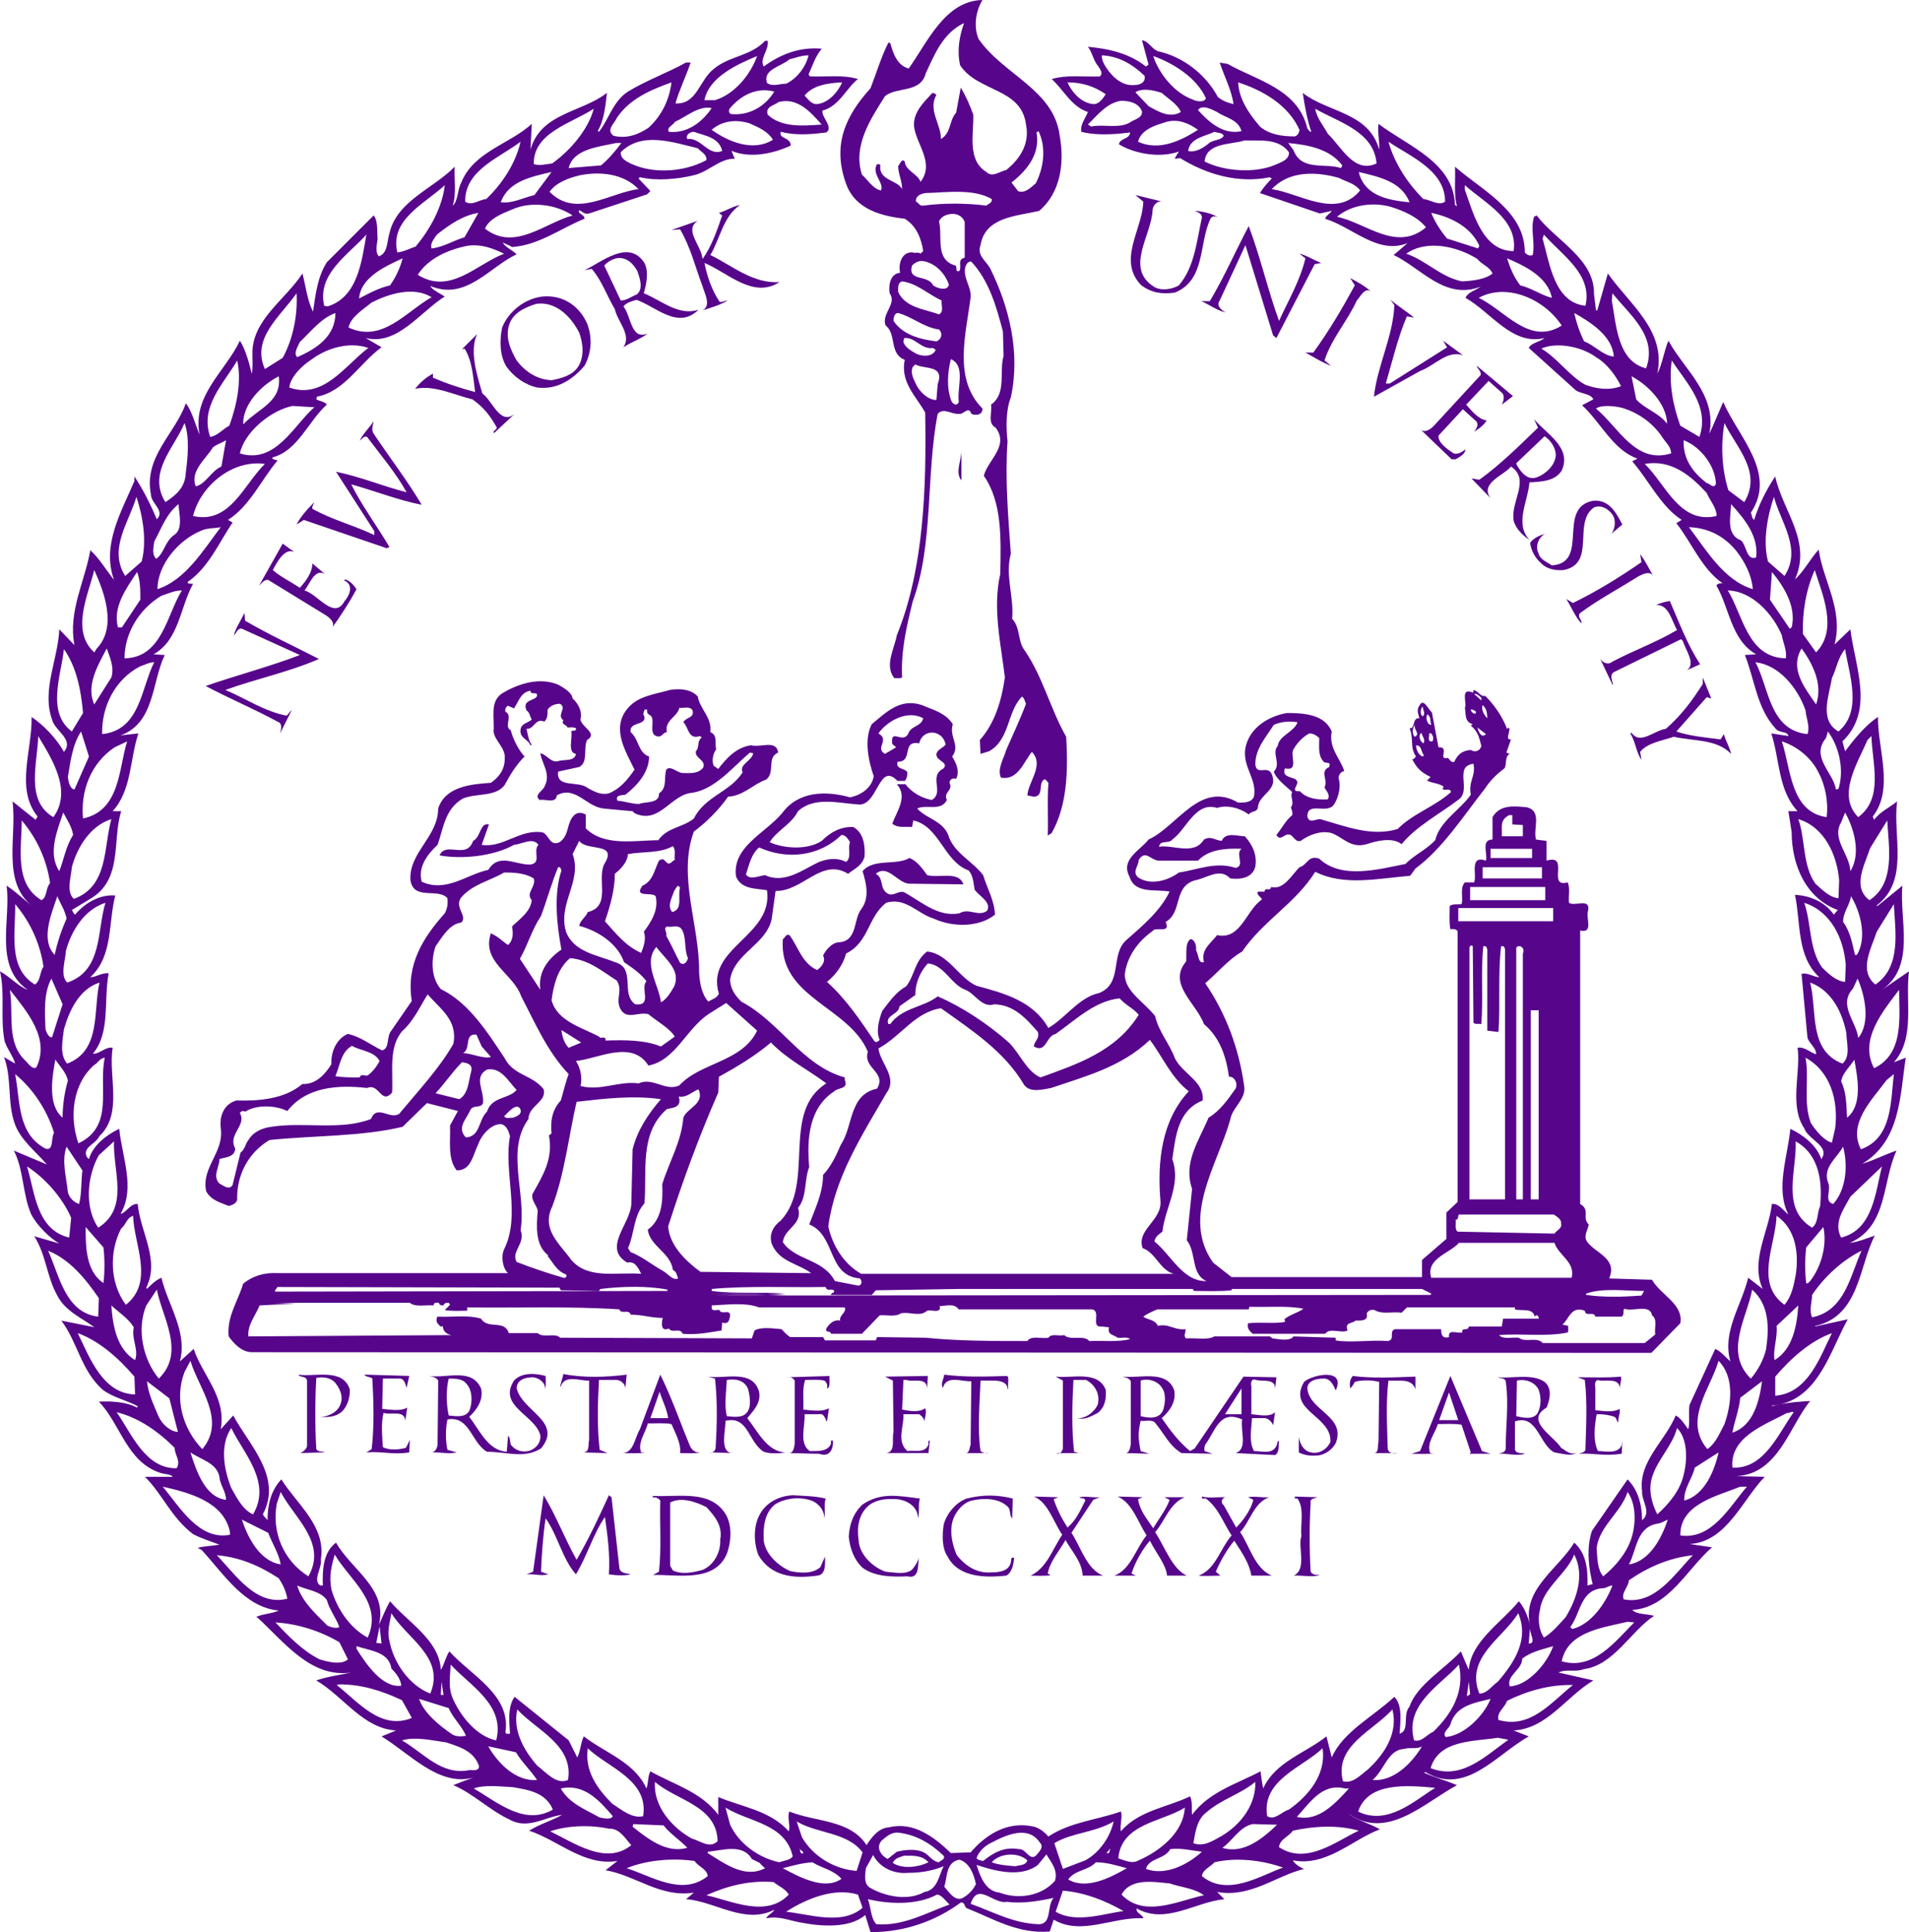 <?xml version="1.0" encoding="utf-8"?>
<!-- Generator: Adobe Illustrator 13.0.1, SVG Export Plug-In . SVG Version: 6.00 Build 14948)  -->
<!DOCTYPE svg PUBLIC "-//W3C//DTD SVG 1.0//EN" "http://www.w3.org/TR/2001/REC-SVG-20010904/DTD/svg10.dtd">
<svg version="1.0" id="Layer_1" xmlns="http://www.w3.org/2000/svg" xmlns:xlink="http://www.w3.org/1999/xlink" x="0px" y="0px"
	 viewBox="0 0 167.968 169.997" enable-background="new 0 0 167.968 169.997"
	 xml:space="preserve">
<path fill="#57068C" d="M100.421,25.105c0.869,0.638,1.797,0.812,2.956,0.638c2.726-1.102,2.088-4.349,3.132-6.494
	c0.115-0.29,0.521-0.231,0.695-0.116c-0.521-0.348-1.565-0.579-2.088-0.579c0.29,0.115,0.639,0.231,0.639,0.579
	c-0.465,2.088-0.639,4.349-2.029,5.973c-0.58,0.348-1.566,0.521-2.203,0.116c-2.551-1.624-0.232-4.465-0.116-6.668
	c0-0.465,0.406-0.928,0.869-0.813l-2.377-0.579l0.696,0.579C100.537,20.178,98.276,22.902,100.421,25.105"/>
<path fill="#57068C" d="M61.401,19.423l-2.319,0.813l0.754-0.058c0.928,1.564,1.333,3.305,1.972,4.985
	c0.174,0.638,0.812,1.74,0,2.146c0.754-0.232,1.681-0.521,2.203-0.869c-0.232,0-0.406,0.174-0.696,0.116
	c-0.695-1.044-1.102-2.262-1.333-3.422c2.087,0.87,4.29,3.189,6.61,1.682c-2.32,0.174-4.176-1.449-6.089-2.377
	c0.869-1.449,1.102-3.363,2.609-4.406c-0.638,0.116-1.218,0.521-1.855,0.695l0.289,0.231c-0.464,1.334-0.984,2.841-1.738,3.827
	C61.749,21.626,60.125,20.235,61.401,19.423"/>
<path fill="#57068C" d="M109.872,19.888c-1.16,2.202-2.145,4.464-3.421,6.609h-0.754c0.696,0.29,1.45,0.869,2.146,0.985
	c-0.349-0.174-0.87-0.579-0.522-1.043l2.261-4.871l2.436,7.944l0.29,0.231l3.362-6.494l0.58-0.116
	c-0.638-0.231-1.334-0.695-1.914-0.812l0.522,0.406c-0.464,1.971-1.507,3.711-2.319,5.508
	C111.553,25.512,110.858,22.496,109.872,19.888"/>
<path fill="#57068C" d="M120.6,25.639c0.037,0.035,0.082,0.067,0.115,0.104C120.676,25.701,120.638,25.666,120.6,25.639"/>
<path fill="#57068C" d="M114.858,31.02c0.754,0.405,1.449,0.87,2.261,1.16l-0.58-0.465c0.639-1.971,2.03-3.479,2.842-5.275
	c0.271-0.271,0.692-1.196,1.219-0.801c-0.475-0.471-1.206-0.848-1.798-1.172l0.405,0.639c-1.102,2.029-2.262,4.001-3.652,5.914
	H114.858"/>
<path fill="#57068C" d="M124.947,32.644c1.276-0.464,2.377-1.855,3.77-1.392l-1.74-1.275l0.348,0.58l-5.044,3.188h-0.348
	c0.58-1.972,1.044-4.001,1.854-5.915l0.639,0.117c-0.639-0.522-1.449-1.044-2.088-1.566l0.349,0.465
	c-0.116,2.782-1.508,5.334-1.798,8.059L124.947,32.644"/>
<path fill="#57068C" d="M36.527,34.208c1.681-0.348,3.363,0.522,5.044,0.929c0.986,0.695,1.566,1.448,2.146,2.492
	c0,0.175-0.464,0.349-0.231,0.465l1.797-1.683c-1.275,1.044-1.913-1.101-2.841-1.797c-0.464-1.566-1.16-3.711-0.464-5.218
	l-1.333,1.333l0.231-0.059c0.695,1.103,0.753,2.553,0.928,3.827c-1.275-0.348-2.552-0.754-3.71-1.274v-0.349
	C37.455,33.224,36.991,33.628,36.527,34.208"/>
<path fill="#57068C" d="M126.222,37.397c-0.349,0.406-0.929,0.754-1.276,0.348l2.783,2.667h0.348c0.349-0.231,0.813-0.406,0.87-0.87
	c-0.348,0.232-0.638,0.464-1.044,0.349c-0.521-0.349-1.391-0.928-1.333-1.565l2.146-2.319l1.218,1.102
	c0.174,0.348-0.059,0.638-0.232,0.87c0.406-0.232,0.87-0.58,1.102-0.986c-0.753-0.116-1.333-0.869-1.797-1.391l1.971-2.087
	l1.102,0.984c0.406,0.29,0.174,0.87,0.059,1.103l0.985-0.754l-3.188-2.667c0.058,0.289,0.406,0.464,0.348,0.812L126.222,37.397"/>
<path fill="#57068C" d="M26.091,46.152l0.638-0.406l7.305,2.493l0.232-0.116c-1.102-1.854-2.436-3.651-3.362-5.508
	c2.087,0.58,4.116,1.392,6.203,1.798c-1.275-2.145-2.841-4.175-4.232-6.262c-0.231-0.348-0.058-0.754,0-1.103
	c-0.348,0.58-1.044,1.219-1.218,1.74c0.174-0.174,0.406-0.464,0.638-0.348c1.219,1.623,2.552,3.188,3.479,4.87
	c-2.088-0.522-4.117-1.392-6.204-1.797l3.363,5.218v0.348c-1.798-0.87-3.711-1.334-5.451-2.318c-0.057-0.175,0.117-0.406,0.175-0.58
	C27.077,44.762,26.439,45.456,26.091,46.152"/>
<path fill="#57068C" d="M84.593,39.658c0,0.87-0.58,1.913,0,2.609V39.658"/>
<path fill="#57068C" d="M135.962,46.963c-0.405,0.116-1.044,0.349-1.334,0.813c0.116,0.696,0.406,1.274,0.986,1.797
	c0.522,0.522,1.276,0.638,1.971,0.58c2.899-0.58,0.755-4.175,2.667-5.508c0.58-0.232,1.219,0.058,1.624,0.638
	c0.349,0.464,0.232,1.391-0.174,1.739l1.044-0.87c-0.521-0.985-1.16-2.261-2.608-2.087c-3.189,0.638-0.232,5.45-3.596,5.682
	c-0.405-0.29-1.044-0.521-1.159-1.044C135.035,48.065,135.383,47.253,135.962,46.963"/>
<path fill="#57068C" d="M25.917,48.587l-1.044-0.754l-2.087,3.711c0.174-0.174,0.464-0.58,0.813-0.521l5.102,3.131
	c0.348,0.231,0.87,0.696,0.464,1.16c0.754-1.044,1.623-2.377,2.203-3.479c-0.231-0.348-0.58-0.754-1.043-0.87v0.175
	c0.057-0.059,0.115,0,0.173,0.058c0.58,0.406,0.232,1.218-0.173,1.681c-0.928,1.74-2.378-0.637-3.537-0.927
	c0.463-0.521,0.869-1.972,1.797-1.45l-1.102-0.928c0,0.812-0.58,1.566-1.101,2.146c-0.754-0.522-1.74-0.986-2.378-1.566
	C24.351,49.516,25.047,48.123,25.917,48.587"/>
<path fill="#57068C" d="M137.818,52.704c0.464,0.754,0.813,1.623,1.334,2.146c0.058-0.349-0.348-0.465-0.174-0.87
	c1.623-1.217,3.304-2.087,5.044-3.189c0.406-0.23,1.217-0.694,1.507,0c-0.406-0.694-0.753-1.449-1.217-2.028l0.116,0.695
	c-1.914,1.333-4.001,2.609-6.03,3.596L137.818,52.704"/>
<path fill="#57068C" d="M140.775,57.922l1.102,2.319l0.059-0.058l-0.059-0.116c-0.058-0.349-0.231-0.696,0.116-0.928l5.914-2.899
	l0.173,0.174c0.232,0.813,1.16,1.973,0.349,2.551l1.159-0.521c-1.159-1.798-1.854-3.711-2.667-5.566
	c-0.405,0.059-0.812,0.173-1.218,0.349c1.16-0.059,1.393,1.448,1.856,2.203c-1.856,1.101-3.827,1.797-5.683,2.782
	C141.471,58.561,140.949,58.271,140.775,57.922"/>
<path fill="#57068C" d="M24.41,63.488c0.522,0.174,0.29,0.754,0.232,1.044l1.044-2.088l-0.464,0.521
	c-1.914-0.348-3.595-1.507-5.392-2.261c2.725-0.986,5.566-1.565,8.233-2.725c-2.145-1.103-4.407-2.146-6.494-3.363l-0.058-0.696
	c-0.29,0.639-0.812,1.393-0.928,1.973c0.232-0.175,0.29-0.639,0.696-0.58l5.102,2.318c-2.551,0.986-5.624,1.798-8.291,2.726
	C20.178,61.459,22.381,62.387,24.41,63.488"/>
<path fill="#57068C" d="M150.574,61.458l-0.754-1.854v0.579c-0.927,1.449-1.854,2.725-3.247,3.942
	c-0.985,0.116-2.261,1.45-3.015,0.349l-0.116,0.058c0.464,0.696,0.522,1.681,0.986,2.319l-0.116-0.696
	c0.638-0.811,1.971-0.985,2.957-1.333c1.74,0.406,3.769,0.174,5.044,1.507c-0.116-0.579-0.463-1.101-0.637-1.739l-0.29,0.465
	c-1.334-0.175-2.726-0.29-3.886-0.696l2.667-3.016L150.574,61.458"/>
<path fill="#57068C" d="M38.025,127.782c-0.055,0.002-0.109,0.002-0.164,0.005C37.92,127.796,37.975,127.792,38.025,127.782"/>
<path fill="#57068C" d="M54.21,121.41c0.406,0,0.813,0.348,0.813,0.754l0.116-1.217c-1.798,0.231-3.886,0.29-5.566-0.059
	l-0.29,1.102h0.059c0.348-1.102,1.738-0.463,2.492-0.521v5.218c-0.115,0.405,0.116,1.16-0.638,1.102l2.261,0.059l-0.694-0.29
	c-0.232-1.972-0.175-4.176-0.06-6.146H54.21"/>
<path fill="#57068C" d="M28.178,124.657c0.696,0.059,1.391,0,1.913-0.464c0.464-0.464,0.696-1.159,0.696-1.913
	c-0.58-1.972-3.131-1.102-4.522-1.333c0.116,0.29,0.637,0.057,0.753,0.521v5.623c0.058,0.406-0.463,0.696-0.579,0.755l2.145-0.059
	c-0.232-0.116-0.58,0-0.754-0.29c-0.116-2.028-0.116-4.231,0-6.261c0.522-0.117,1.334-0.059,1.739,0.521
	c0.348,0.465,0.638,1.103,0.406,1.739C29.744,124.251,28.874,124.657,28.178,124.657"/>
<path fill="#57068C" d="M32.237,127.788c1.391-0.116,2.319,0.232,3.77,0l0.058-1.102l-0.348,0.695
	c-0.58,0.175-1.509,0.233-2.03-0.057c-0.059-0.986-0.173-2.088,0.059-3.016c0.638,0.231,1.855-0.29,1.913,0.696l0.174-1.159
	c-0.58,0.347-1.508,0.173-2.204,0.114l0.059-2.667h1.392c0.522-0.057,0.58,0.523,0.696,0.813l0.232-1.045l-3.943-0.115
	c0.116,0.231,0.521,0.173,0.696,0.347c0.115,2.03,0.174,4.233-0.059,6.204L32.237,127.788"/>
<path fill="#57068C" d="M85.034,127.847h-0.209C84.91,127.865,84.976,127.86,85.034,127.847"/>
<path fill="#57068C" d="M87.028,127.847H86.63C86.752,127.875,86.883,127.875,87.028,127.847"/>
<path fill="#57068C" d="M88.593,121.063c-1.797,0.058-3.77,0.116-5.509-0.115c-0.058,0.405-0.348,0.811-0.115,1.159
	c0.29-1.159,1.681-0.522,2.492-0.58l-0.058,5.565c-0.097,0.242-0.077,0.683-0.37,0.755h1.595c-0.122-0.029-0.238-0.088-0.354-0.175
	c-0.29-1.972-0.058-4.405,0-6.203h1.101c0.58,0,1.276,0.115,1.276,0.754l0.058-0.059C88.651,121.758,88.825,121.12,88.593,121.063"
	/>
<path fill="#57068C" d="M116.424,121.294c0.638-0.057,0.928,0.639,1.102,1.044c0.927-2.029-2.088-1.391-2.783-0.754
	c-1.508,2.553,2.436,2.957,2.319,5.276c-0.348,0.754-1.16,1.16-1.914,0.87c-0.579-0.232-0.812-0.87-0.869-1.334v1.392
	c0.522,0.29,1.275,0.349,1.913,0.232c0.58-0.174,1.044-0.522,1.334-1.044c0.927-2.377-2.32-2.84-2.494-4.813
	C115.032,121.469,115.844,121.294,116.424,121.294"/>
<path fill="#57068C" d="M64.346,127.839c0.073,0.011,0.153,0.015,0.244,0.007L64.346,127.839"/>
<path fill="#57068C" d="M62.657,127.793l-0.213-0.006C62.521,127.817,62.592,127.815,62.657,127.793"/>
<path fill="#57068C" d="M73.287,126.745h-0.174v0.29c-0.29,0.695-1.16,0.637-1.854,0.637c-0.986-0.637-0.406-2.203-0.465-3.246
	h1.275c0.522-0.116,0.58,0.638,0.696,0.638l0.174-1.16c-0.638,0.348-1.565,0.174-2.261,0.116c0.058-0.869-0.116-1.855,0.174-2.609
	c0.521,0,1.159-0.058,1.681,0.058c0.232,0.175,0.29,0.406,0.232,0.696c0.348-0.057,0.174-0.87,0.231-1.102l-3.5,0.107
	c0.167,0.022,0.312,0.105,0.428,0.298v5.567c-0.05,0.293-0.102,0.749-0.431,0.814c0.818,0.008,1.721,0.056,2.575,0.056
	C72.997,128.252,73.345,127.498,73.287,126.745"/>
<path fill="#57068C" d="M69.494,127.849c-0.067-0.001-0.14-0.003-0.208-0.003C69.367,127.863,69.434,127.86,69.494,127.849"/>
<path fill="#57068C" d="M69.228,121.179l0.269-0.01C69.413,121.159,69.325,121.159,69.228,121.179"/>
<path fill="#57068C" d="M81.81,126.745h-0.059c-0.115,0.058-0.058,0.231-0.058,0.347c-0.29,0.813-1.218,0.465-1.854,0.58
	c-0.986-0.869-0.29-2.145-0.349-3.246h1.392c0.231,0.174,0.464,0.405,0.464,0.695c0-0.405,0.231-0.87,0.058-1.218
	c-0.58,0.406-1.391,0.233-2.029,0.116l0.116-2.609h0.232c0.694,0.232,1.797-0.29,1.854,0.754l0.059-1.102l-3.77,0.058l0.696,0.348
	l0.058,4.523c-0.174,0.521,0.232,1.739-0.638,1.855h3.711L81.81,126.745"/>
<path fill="#57068C" d="M124.541,122.223v-1.103c-1.797,0.059-3.769,0.174-5.508-0.058c-0.29,0.29-0.29,0.755-0.231,1.102
	c0.115-0.116,0.29-0.347,0.405-0.58c0.522-0.174,1.508-0.174,2.146,0l-0.059,5.219c-0.1,0.352,0.058,0.96-0.347,1.044h1.507
	c-0.16-0.043-0.29-0.146-0.348-0.349c-0.058-1.971-0.174-4.116,0.058-6.029C123.149,121.527,124.193,121.237,124.541,122.223"/>
<path fill="#57068C" d="M122.976,127.847h-0.522C122.614,127.89,122.801,127.875,122.976,127.847"/>
<path fill="#57068C" d="M120.947,127.847h-0.232C120.809,127.862,120.883,127.859,120.947,127.847"/>
<path fill="#57068C" d="M95.203,127.847h-0.299C94.996,127.861,95.094,127.868,95.203,127.847"/>
<path fill="#57068C" d="M97.29,122.279c-0.695-1.739-2.957-0.986-4.405-1.16l0.637,0.348v5.973
	c-0.034,0.141-0.113,0.322-0.246,0.406h1.629c-0.155-0.025-0.288-0.08-0.396-0.116c-0.232-1.972-0.175-4.29-0.059-6.32h1.103
	c0.694,0.348,1.274,1.16,1.043,2.146c-0.29,0.694-1.102,1.274-1.798,1.217c0.696,0.174,1.218-0.174,1.798-0.464
	C97.232,123.787,97.348,123.091,97.29,122.279"/>
<path fill="#57068C" d="M93.275,127.847h-0.333C93.079,127.914,93.188,127.901,93.275,127.847"/>
<path fill="#57068C" d="M138.978,127.904c1.334-0.059,2.203,0.23,3.711,0l0.058-1.16l-0.058,0.406
	c-0.348,0.811-1.393,0.521-2.088,0.521c-0.463-0.927-0.289-2.261-0.116-3.246c0.58,0,1.102,0.059,1.566,0.232
	c0.231,0.115,0.174,0.463,0.348,0.463c-0.058-0.405,0.174-0.695,0.116-1.159c-0.639,0.349-1.508,0.174-2.146,0.116v-1.971
	c-0.058-0.29-0.058-0.813,0.405-0.639c0.638,0.059,1.798-0.231,1.74,0.754c0-0.348,0.174-0.754,0.116-1.102
	c-1.219,0.116-2.552,0.058-3.827,0.058l0.638,0.232c0.232,1.913,0.116,4.058,0.058,6.03
	C139.558,127.846,138.919,127.846,138.978,127.904"/>
<path fill="#57068C" d="M55.487,138.515c-0.348-0.116-0.87-0.059-0.986-0.522l-0.694-6.262l-0.233-0.174
	c-0.869,1.914-1.797,3.886-2.84,5.682c-1.044-1.855-1.798-3.884-2.899-5.682l-0.928,6.726l-0.58,0.232
	c0.639-0.059,1.276,0.174,1.914,0l-0.638-0.232c0.058-1.449,0.173-3.189,0.406-4.696c1.101,1.566,1.448,3.536,2.667,4.929
	c0.984-1.623,1.564-3.652,2.551-5.044c0.231,1.622,0.464,3.362,0.347,5.044C54.327,138.631,55.081,138.631,55.487,138.515"/>
<path fill="#57068C" d="M69.75,131.557c-1.218,0.058-2.377,0.638-2.957,1.797c-0.521,1.044-0.464,2.436-0.058,3.479
	c1.102,1.856,3.073,2.087,5.16,1.798c0.812-0.058,0.696-1.102,0.696-1.682l-0.406,0.928c-0.696,0.639-1.855,0.522-2.667,0.349
	c-1.044-0.465-2.146-1.45-2.319-2.667c-0.058-1.219,0.059-2.436,0.986-3.189c0.811-0.521,1.971-0.695,3.015-0.406
	c0.695,0.175,1.333,0.813,1.333,1.623c0.116-0.579-0.058-1.217,0.116-1.738C71.663,131.614,70.678,131.614,69.75,131.557"/>
<path fill="#57068C" d="M76.476,132.426c0.696-0.521,1.564-0.579,2.493-0.521c0.928,0.116,1.798,0.696,1.798,1.682
	c0.173-0.58,0-1.218,0.173-1.739c-1.855-0.232-3.42-0.58-5.044,0.521c-0.813,0.754-1.159,1.739-1.217,2.841
	c0.115,1.044,0.463,2.029,1.217,2.726c1.102,0.812,2.667,0.812,3.943,0.754c1.158,0.29,0.869-1.16,1.043-1.74
	c-0.115,0.464-0.348,0.813-0.638,1.16c-0.58,0.464-1.565,0.232-2.319,0.174c-1.043-0.348-2.319-1.45-2.377-2.783
	C75.374,134.397,75.548,133.181,76.476,132.426"/>
<path fill="#57068C" d="M88.535,138.63c0.522-0.29,0.639-0.985,0.696-1.565c-0.348-0.116-0.232,0.231-0.29,0.406
	c-0.174,0.754-0.986,0.869-1.682,0.869c-1.333,0.116-2.319-0.58-3.073-1.508c-0.405-0.928-0.695-2.203-0.289-3.247
	c0.289-0.695,0.869-1.391,1.623-1.564c1.044-0.232,2.377-0.232,3.188,0.58c0.232,0.289,0.116,0.812,0.349,0.984l0.058-1.738
	c-1.392-0.349-2.667-0.349-4.059,0c-0.985,0.348-1.797,1.391-2.029,2.318c-0.116,0.87-0.174,2.029,0.348,2.783
	C84.36,138.861,86.854,138.804,88.535,138.63"/>
<path fill="#57068C" d="M95.261,138.63h1.797c-1.449-0.58-1.913-2.436-2.783-3.769l1.914-2.899l0.579-0.231
	c-0.579,0.058-1.159-0.116-1.797,0c0.174,0.174,0.464,0,0.521,0.29c-0.464,0.927-0.812,1.738-1.565,2.377
	c-0.521-0.813-0.928-1.624-1.218-2.493l0.406-0.174l-2.146-0.059c1.218,0.465,1.739,2.262,2.494,3.363
	c-0.87,1.276-1.334,2.899-2.783,3.595c0.637,0,1.333,0.058,1.854-0.059c-0.174,0.059-0.231-0.115-0.348-0.115
	c0.174-1.044,1.044-2.03,1.565-2.958C94.333,136.542,95.203,137.412,95.261,138.63"/>
<path fill="#57068C" d="M102.683,138.63h1.739c-1.275-0.58-1.913-2.493-2.783-3.826c0.87-0.986,1.275-2.552,2.608-3.073
	c-0.637,0-1.217,0-1.797,0l0.464,0.231c-0.348,0.928-0.928,1.623-1.449,2.493c-0.579-0.87-1.159-1.508-1.333-2.551l0.405-0.174
	l-2.203-0.059c1.275,0.522,1.798,2.262,2.552,3.421c-0.929,1.102-1.393,3.016-2.842,3.537c0.521,0,1.333,0,1.855,0v-0.059
	c-0.116,0.059-0.232-0.115-0.348-0.115c0.348-1.044,0.928-2.088,1.624-2.899C101.697,136.602,102.625,137.702,102.683,138.63"/>
<path fill="#57068C" d="M107.821,131.728c0.064,0.002,0.135-0.002,0.195,0.003C107.944,131.713,107.88,131.716,107.821,131.728"/>
<path fill="#57068C" d="M110.104,138.63h1.797c-1.507-0.638-1.913-2.552-2.783-3.826c0.87-0.929,1.218-2.609,2.551-3.073
	c-0.578,0.058-1.217-0.116-1.854,0l0.464,0.231c-0.232,0.928-0.928,1.855-1.508,2.436l-1.102-1.972
	c-0.294-0.195-0.171-0.636,0.152-0.699c-0.668-0.02-1.484,0.104-2.064-0.055v0.175h0.347c1.102,0.811,1.565,2.202,2.262,3.246
	c-1.044,1.219-1.392,2.957-2.898,3.537c0.404,0.058,1.333,0,1.912,0l-0.405-0.348c0.405-0.928,0.985-1.971,1.624-2.726
	C109.234,136.542,109.93,137.528,110.104,138.63"/>
<path fill="#57068C" d="M113.815,138.63c0.521-0.059,1.739,0.174,2.319-0.059c-0.349,0-0.639,0-0.813-0.289
	c-0.115-1.971-0.115-4.175,0-6.03c-0.115-0.405,0.348-0.405,0.58-0.521l-1.971-0.059v0.175h0.231
	c0.639,0.868,0.232,2.377,0.349,3.305C114.163,136.078,115.033,138.108,113.815,138.63"/>
<path fill="#57068C" d="M61.458,27.251c-1.739,0.579-3.247-0.812-4.813-1.45c0.231-0.811,0.464-1.854,0.058-2.667
	c-1.391-2.145-3.768-0.058-5.275,0.639l0.638-0.116c0.87,0.986,1.333,2.377,2.029,3.537c0.231,1.101,1.508,2.261,0.754,3.363
	c0.695-0.465,1.564-0.754,2.145-1.219c-1.507,0.639-1.449-1.564-2.145-2.377c0.29-0.348,0.754-0.464,1.159-0.58
	C57.69,26.961,59.661,29.048,61.458,27.251 M54.617,26.439l-1.449-3.073c0.231-0.29,0.638-0.522,1.043-0.638
	c0.87-0.173,1.509,0.464,1.855,1.102c0.232,0.638,0.58,1.623-0.058,2.087C55.544,26.091,55.139,26.439,54.617,26.439z"/>
<path fill="#57068C" d="M51.661,28.469c-0.695-1.565-2.146-2.552-3.942-2.378c-1.508,0.175-2.957,1.276-3.537,2.726
	c-0.232,1.102-0.232,2.493,0.405,3.479c0.639,0.87,1.624,1.566,2.667,1.797c1.74,0.232,3.132-0.694,4.176-1.912
	C52.067,31.02,52.124,29.687,51.661,28.469 M50.849,32.295c-0.522,0.754-1.449,0.986-2.319,1.16
	c-1.276-0.058-2.319-0.754-3.073-1.74c-0.521-0.928-1.044-2.028-0.638-3.188c0.348-1.043,1.45-1.507,2.377-1.797
	c1.739-0.232,3.073,1.159,3.77,2.551C51.313,30.208,51.429,31.425,50.849,32.295z"/>
<path fill="#57068C" d="M76.591,7.77c0.521-1.333,0.928-2.726,1.565-4h0.174c0.232,0.869,0.58,1.971,1.623,2.261
	C81.578,3.77,83.143,0.059,86.448,0c-0.58,0.929-0.812,2.319-0.348,3.421c2.145,3.132,6.609,4.464,7.132,8.466
	c0.463,2.492,0.058,5.102-1.798,6.667c-1.972,0.464-4.754,0.522-5.16,3.016c-0.348,0.927,0.521,1.391,0.87,2.087
	c1.623,3.305,2.667,7.305,1.797,11.306c-0.464,1.16-0.406,2.726-0.29,3.885c-0.232,3.247,0.058,6.609,0.29,9.856
	c-0.522,1.972,0.29,3.77,0.116,5.74c0.754,0.812,0.464,1.972,1.102,2.783c1.623,2.377,2.261,5.16,3.652,7.596
	c0.174,2.841,0.116,6.029-1.275,8.465c-0.116,0.116-0.231,0.116-0.348,0.232c0.058-1.566-0.058-3.131,0.058-4.64
	c-0.115-0.115-0.29-0.464-0.464-0.231c-0.406,0.406,0.059,1.392-0.812,1.45l-0.579-0.116c0.116-1.276,1.507-2.667,0.404-3.827
	c-0.694,0.812-1.217,2.551-2.725,2.261c-0.347-0.753,0.232-1.623,0.464-2.435c0.58-1.333,1.218-2.667,1.74-4.059
	c-0.116-0.231-0.116-0.464-0.348-0.638c-1.334,1.333-1.044,3.769-2.899,4.813l-0.754,0.231l-0.058-1.218
	c1.334-1.507,1.912-3.479,2.202-5.508c-0.348-2.957-1.101-6.087-0.405-9.104c0.058-3.13,0.174-6.318-1.449-8.638
	c0.348-1.392,2.261-2.61,1.044-4.233c-0.754-0.405-0.29-1.334-0.406-2.028c1.392-0.986,0.695-2.899,1.102-4.291l-0.059-2.146
	c-0.579-2.203-1.217-4.465-2.783-6.146c-0.29-0.059-0.464,0.29-0.521,0.464c-0.231,0.986,0.521,1.681,0.464,2.667
	c-0.406,3.247-1.564,7.188,1.044,9.798c0,0.58-0.58,0.638-0.986,0.465c-0.231-0.754-0.694,0.115-1.101,0
	c-0.638,0.059-1.334-0.58-1.855,0c-1.044,5.333-0.349,11.479-2.203,16.524c-0.522,2.145-1.044,4.29-0.929,6.667
	c-0.174,0.116-0.463,0.058-0.694,0.058c-0.87-1.101,0-2.551,0.231-3.768c2.377-5.856,2.609-12.931,2.493-19.599
	c-0.812-1.448-2.204-2.667-1.798-4.638c-1.391-0.522-0.695-2.261-1.681-3.015c-0.406-1.044,1.044-1.913,0.348-2.842
	c-0.116-0.812,0.116-1.738,0.927-1.797c-0.173-0.754,0.116-1.855,1.103-1.798c0.174,0.116,0.521-0.058,0.695,0.116l0.232-0.232
	c-0.174-1.101-0.58-2.202-1.624-2.841c-2.029-0.231-4.348-0.811-5.16-3.071C73.229,12.814,74.33,10.263,76.591,7.77 M84.825,2.029
	c-1.855,0.87-2.609,2.783-3.363,4.407c-0.464,1.797-2.551,1.159-3.595,2.028c-1.275,2.029-2.841,4.35-2.029,6.9
	c0.521,0.464,0.985,1.275,1.682,1.391c0.29-0.695-0.87-1.448-0.349-2.318c0.116,0.058,0.232-0.059,0.29,0.116
	c-0.174,1.334,1.509,1.275,1.913,2.087c0-0.753-0.347-1.333-0.347-2.029c0.173-0.174,0.289-0.696,0.579-0.406
	c0.058,0.813,1.16,1.103,1.392,1.797c1.275-1.681-0.405-3.304-0.58-4.928c-0.058-1.218,0.87-2.087,1.623-2.899
	c0.116,0,0.232,0.059,0.349,0.175c-0.753,1.334,0.405,2.551,0.405,3.885c0.929-0.58,0.696-1.624,1.334-2.319
	c0.116-0.695,0.29-1.508,0.406-2.204c0.463,0.754,0.812,1.566,1.102,2.378c0.058,1.623-0.58,4,1.159,5.044
	c0.522,0.521,1.159-0.058,1.739-0.174c1.218-0.985,2.088-2.318,1.74-4.001c-0.406-3.247-4.233-2.841-5.798-5.218
	C84.187,4.406,84.418,3.189,84.825,2.029z M91.375,11.538l-0.174,0.116c0.349,1.913-0.869,3.363-2.203,4.406l0.58,0.754
	c0.58,0.231,1.103-0.29,1.565-0.696C91.84,14.728,92.072,12.988,91.375,11.538z M81.404,16.988c-0.348,0.058-0.87,0.232-0.812,0.754
	c0.231,0.058,0.29,0.406,0.638,0.348c1.739-0.231,3.768-0.231,5.565,0c0.175-0.174,0.522-0.231,0.465-0.58
	C85.636,16.582,83.375,16.931,81.404,16.988z M83.549,18.844c-0.349,0.058-0.755,0.232-0.929,0.638
	c0.349,1.334-0.405,3.363,1.45,3.885c0.174,0.116-0.058,0.638,0.348,0.464c0.232-0.464-0.231-0.985,0.465-1.16v-3.131
	C84.708,19.018,84.187,18.729,83.549,18.844z M81.114,22.96c-0.348,0-0.638,0.175-0.87,0.406c-0.406,1.45,1.393,0.754,1.855,1.739
	c0.406,0.29,1.275,0.521,1.392-0.059C83.143,24.004,82.215,23.076,81.114,22.96z M79.374,24.757
	c-0.404,0.117-0.347,0.58-0.347,0.929c0.637,1.392,2.319,1.508,3.594,1.971c0.464-0.231,0.174-0.811,0.232-1.217
	C81.694,25.917,80.708,24.932,79.374,24.757z M79.027,27.54c-0.348,0-0.406,0.406-0.406,0.696c0.812,1.218,2.319,1.624,3.769,1.798
	c0.464-0.174,0.58-0.696,0.231-1.044C81.288,28.816,80.302,27.889,79.027,27.54z M79.548,29.744l-0.059,0.348
	c0.174,0.522,0.754,0.812,1.16,1.043c0.521,0.232,1.391,0.29,1.681-0.348l-0.231-0.173C81.056,30.787,80.534,29.628,79.548,29.744z
	 M83.665,31.6c-0.29,1.16-0.405,2.551,0.059,3.711c0.116,0.231,0.464,0.464,0.638,0.058C84.187,34.092,84.998,32.18,83.665,31.6z
	 M80.534,32.063l-0.231,0.231c-0.232,0.58,0.115,1.102,0.348,1.623c0.348,0.639,1.044,1.276,1.739,1.276l0.116-1.392
	C83.143,32.063,81.346,32.527,80.534,32.063z"/>
<path fill="#57068C" d="M134.977,36.875l0.348,0.753c-1.564,1.509-3.305,3.247-5.16,4.581l-0.695-0.115l1.681,1.738
	c-0.985-1.333,1.218-2.028,1.798-2.783c1.739,1.16-0.058,3.073,0.232,4.755c0.174,0.695,0.811,1.334,1.391,1.682
	c-1.333-1.392-0.116-3.421,0-5.044c1.103-0.059,2.261-0.116,2.841-1.044C138.34,39.368,136.021,38.15,134.977,36.875
	 M135.267,41.978c-0.87,0.348-1.449-0.464-1.797-1.044l-0.059-0.174l2.493-2.378c0.522,0.349,0.985,0.986,0.985,1.682
	C136.832,40.934,136.021,41.688,135.267,41.978z"/>
<path fill="#57068C" d="M45.456,122.106c0.059-0.754,0.813-0.928,1.449-0.928c0.522,0.059,1.103,0.464,1.044,1.044
	c0.116-0.349,0.059-0.813,0.059-1.16c-0.87-0.232-2.088-0.349-2.783,0.406c-1.45,2.261,1.854,3.015,2.318,4.812
	c0.059,0.58-0.29,1.045-0.753,1.276c-0.58,0.29-1.392,0.174-1.855-0.465c-0.059-0.231-0.059-0.695-0.232-0.754l-0.116,1.393
	c-1.681-0.115-2.377-1.913-3.305-3.073c0.696-0.638,1.276-1.508,1.044-2.493c-0.812-1.855-3.015-0.87-4.58-1.102
	c0.29,0.058,0.638,0.116,0.812,0.406l-0.059,5.682c-0.049,0.248-0.184,0.576-0.474,0.633c0.707-0.019,1.456,0.167,2.156,0.005
	l-0.813-0.231c-0.174-0.812-0.174-1.855,0-2.667c1.972-0.349,2.087,2.028,3.479,2.841c1.738,0,3.247,0.638,4.754-0.29
	C49.572,125.063,45.862,124.137,45.456,122.106 M39.484,124.541c-0.232-0.928-0.232-2.435,0-3.247c0.58,0,1.218,0,1.566,0.464
	c0.521,0.58,0.521,1.565,0.289,2.262C41.05,124.773,40.122,124.6,39.484,124.541z"/>
<path fill="#57068C" d="M65.749,124.773c0.58-0.696,1.219-1.334,1.044-2.319c-0.58-2.03-3.015-1.102-4.521-1.334l0.637,0.174
	c0.232,1.973,0.174,4.175,0.059,6.088c0,0.13-0.126,0.351-0.31,0.412l1.689,0.046c-1.014-0.149-0.511-1.97-0.511-2.835
	c2.029-0.464,1.972,1.855,3.363,2.726c0.638,0.231,1.623,0.116,1.913,0.058C67.489,127.73,66.677,125.934,65.749,124.773
	 M63.952,124.6c-0.231-0.929-0.058-2.146,0-3.189c0.754-0.116,1.507,0,1.855,0.754c0.174,0.639,0.348,1.623-0.116,2.146
	C65.286,124.773,64.532,124.657,63.952,124.6z"/>
<path fill="#57068C" d="M137.355,127.382c-0.638-1.044-3.247-2.377-1.276-3.535c0.29-0.696,0.522-1.683-0.174-2.263
	c-1.101-0.754-2.783-0.29-4.116-0.405c0.174,0.115,0.579,0,0.695,0.349c0.29,2.029,0,3.768,0,5.913c0,0.406-0.579,0.406-0.579,0.464
	c0.637-0.058,1.507,0.232,2.261,0c-0.29-0.116-0.695,0.058-0.869-0.348v-2.493c1.971-0.696,2.145,2.087,3.479,2.725
	c0.754,0.116,1.449,0.349,1.913,0.059C138.108,128.021,137.761,127.615,137.355,127.382 M133.412,124.6l0.059-3.132
	c0.812-0.174,1.623,0.175,1.913,0.813c0.231,0.638,0.231,1.507-0.116,2.087C134.862,124.947,133.934,124.716,133.412,124.6z"/>
<path fill="#57068C" d="M112.365,127.092c-0.348,0.928-1.275,0.579-2.029,0.579c-0.464-0.811-0.231-1.971-0.174-2.898h1.159
	c0.348,0.058,0.638,0.406,0.696,0.638l0.174-1.16c-0.464,0.465-1.45,0.232-2.087,0.175v-2.436c-0.058-0.232-0.058-0.753,0.406-0.58
	c0.579,0.174,1.738-0.173,1.681,0.813l0.116-1.043l-2.899-0.059l-4.291,6.319l-0.405,0.231c-0.985-0.811-1.739-1.797-2.493-2.898
	c0.695-0.638,1.275-1.392,1.102-2.436c-0.638-1.854-3.015-1.044-4.521-1.217c0.058,0.059,0.521,0.059,0.694,0.406v5.565
	c-0.058,0.289-0.116,0.813-0.521,0.754l2.145,0.059l-0.754-0.233c-0.231-1.101-0.231-1.681,0-2.666
	c0.406,0.058,0.87-0.116,1.218,0.115c0.812,0.928,1.275,2.087,2.377,2.726l2.726,0.059l-0.696-0.233
	c-0.058-0.231,0-0.405,0.058-0.579c0.87-1.102,1.219-3.131,3.247-2.203c-0.174,0.985,0.522,2.608-0.58,2.957l3.479,0.174
	c0.406-0.232,0.29-0.928,0.348-1.275C112.365,126.86,112.365,126.977,112.365,127.092 M100.363,124.599v-3.132
	c0.696-0.23,1.566,0.06,1.913,0.696c0.348,0.523,0.232,1.393,0.058,1.914C101.987,124.889,101.059,124.772,100.363,124.599z
	 M109.234,124.425h-1.449l1.449-2.262V124.425z"/>
<path fill="#57068C" d="M60.705,127.208c-0.87-2.087-1.624-4.29-2.608-6.261l-1.798,4.812c-0.464,0.754-0.521,2.029-1.508,2.088
	c0.639,0,1.449,0.059,1.972-0.059h-0.349c-0.348-0.87,0.406-1.739,0.58-2.551c0.696,0,1.449-0.058,2.087,0.058
	c0.349,0.813,0.87,1.74,0.754,2.552c0.639,0,1.334,0.059,1.798-0.059C61.226,127.847,60.878,127.615,60.705,127.208 M57.226,124.773
	l0.812-2.319c0.232,0.754,0.638,1.507,0.753,2.319H57.226z"/>
<path fill="#57068C" d="M131.15,127.905l-0.753-0.233l-2.783-6.609l-2.667,6.609l-0.754,0.233c0.58,0,1.449,0.057,2.029-0.059
	c-0.116,0-0.349,0.059-0.406-0.059c-0.29-0.87,0.464-1.681,0.696-2.493c0.695,0,1.392-0.058,2.087,0.059l0.812,2.435l-0.116,0.117
	H131.15 M126.627,124.947l0.87-2.435l0.812,2.435H126.627z"/>
<path fill="#57068C" d="M63.894,133.296c-1.334-2.261-4.117-1.564-6.437-1.681l-0.058,0.116c0.29,0,0.521,0.058,0.696,0.29
	c-0.059,2.087,0.115,4.291-0.116,6.261l-0.522,0.29c2.146-0.058,5.393,0.696,6.494-1.855
	C64.358,135.615,64.416,134.282,63.894,133.296 M63.372,135.442c0.059,1.101-0.521,2.203-1.507,2.667
	c-0.812,0.231-1.855,0.463-2.668,0.057l-0.23-0.404v-5.566c0.984-0.522,2.261-0.058,3.188,0.405
	C62.85,133.354,63.604,134.225,63.372,135.442z"/>
<path fill="#57068C" d="M145.356,112.598l-3.77-0.116c0.755-1.74-1.158-2.204-1.912-3.189c-0.406-0.521,0.058-1.101,0.115-1.565
	c-0.638-0.579,0.175-1.275-0.754-1.797V81.867c1.218,0.29,0.464-1.159,0.696-1.739c0.232-1.16-1.16-0.348-1.681-0.695
	c-0.059-0.58,0.115-1.333-0.116-1.798c-1.856,0.522,0.231-2.551-1.856-1.913v-1.739l-0.927-0.116
	c-0.29-0.928,0.579-2.493-0.812-2.841c-1.16-0.116-2.378-0.232-3.016,0.87v1.971c-1.044,0-0.406,1.276-0.58,1.855
	c-1.507-0.521-0.754,1.275-1.043,1.913h-0.812c-0.464,0.522-0.116,1.333-0.29,1.913c-0.349,0.059-0.813-0.058-1.044,0.175
	c0,0.638-0.059,1.392,0.058,2.028c0.232,0,0.464-0.058,0.638,0.174v23.83l-0.985,0.929v2.318l-2.146,1.855v1.508h-16.756
	l-1.624-1.275c-2.841-4.001,0.406-8.64,1.508-12.582c0.175-1.102,1.449-1.798,1.218-3.015c-0.464-3.247-1.565-6.262-3.421-8.987
	c1.044-0.869,2.029-2.088,3.247-2.782c1.913-2.783,4.639-4.176,6.436-7.017c2.551,1.276,5.508,0.58,8.349,0.349l0.464-0.639
	c2.377-1.738,4.233-4.638,6.146-7.073c0.406-0.638,0.986-1.218,1.682-1.739c0.231-0.29,0-1.043,0.463-1.275l-0.289-0.116
	l0.405-1.159c-0.579,0.058,0-0.696-0.174-1.045l-0.174,0.116c-0.405-1.101-1.159-2.145-1.913-2.898
	c-0.406,0.115-0.638-0.463-1.043-0.521c0,0.116,0,0.173-0.059,0.231c-1.159-0.521-0.464,1.044-0.695,1.334
	c0.115,0.58-0.059,1.218,0.695,1.45l-0.174,0.114c0.695,0.58,0.753,1.16,0.928,1.798c-0.116,0.465-0.58,0.58-0.928,0.349
	c-0.754,0.058-1.16,0.406-1.45,1.043c-0.29,0.116-0.405-0.232-0.579-0.347c-0.928,0.23,0.231-0.986-0.812-0.929l-0.58-3.073
	c-0.348-0.289-0.754-1.334-1.102-0.579c-0.29,0.348-0.059,0.812,0,1.102c-0.639-0.116-0.349,0.985-0.87,0.869
	c0.406,0.928,0,1.682,0.58,2.494c-0.116,0.058-0.174,0.289-0.349,0.23c0.465,0.87,0.813,1.16,1.624,1.566
	c-0.115,0.116-0.231,0.29-0.348,0.29c0.464,0.29,1.102,0.231,1.507,0.58l-0.116,0.174c0.232,0.23,0.696-0.116,0.754,0.289
	c-1.507,1.334-3.305,1.855-4.695,3.247c-2.261,0.695-4.581-0.232-6.61-0.812c-0.464-0.231-1.159,0.463-1.333-0.29
	c0-1.392,1.797-0.115,2.377-1.102c0.349-0.58,0.58-1.449,0.406-2.146c-0.116-0.29,0.116-0.695,0.463-0.754
	c-0.347-1.102-1.391-2.028-1.101-3.479c-0.639-1.507-2.436-1.623-3.943-1.623c-1.681,0.29-3.305,1.333-3.653,3.073
	c-0.289,1.681,1.044,2.725,0.754,4.29c-0.231,0.521-0.812,0.521-1.391,0.521c-3.363-1.971-5.334,2.087-7.886,3.247
	c-0.695,0.928-2.493,1.739-1.682,3.247c0.465,1.565,2.262,1.102,3.537,1.333c-0.812,1.682-2.318,2.957-3.769,4.233
	c-1.507,1.275-0.29,3.826-2.436,4.695c-1.738,0.349-2.957,2.204-4.465,3.073c-1.333-2.377-3.941-3.073-6.318-3.71
	c-1.566-0.696-2.494-2.841-4.35-3.015c-1.101,0.811-1.101,2.145-1.854,3.072c-0.87,0.463-1.508,1.393-2.088,2.146
	c-0.289,0.754-0.579,1.797-0.231,2.551c-0.116,0.116-0.29,0.29-0.464,0.116c-1.218-1.797-2.493-3.71-4.175-5.218
	c0.812-0.639,1.45-1.566,1.682-2.493c2.029-0.986,1.913-3.247,3.536-4.465c1.682-0.522,2.783,0.985,4.175,1.392
	c1.623,0.753,3.943,0.811,5.393-0.348c-0.059-1.276-0.696-2.319-1.045-3.479c-0.984-1.275-2.608-1.971-3.072-3.537
	c-0.521-1.274-1.972-1.448-2.726-2.318c0.813-0.406,2.088,0.29,2.61-0.754c-0.348-0.696,0.579-0.812,0.231-1.508
	c0-0.29,0.29-0.464,0.579-0.348c0.349-0.696,0-1.392-0.348-1.971c0.754-0.986-0.29-1.683,0.059-2.841
	c-0.638-0.986-1.623-1.219-2.726-1.683c-1.913-0.638-3.131,0.638-4.406,1.683c-0.695,1.333-0.29,3.245,0.175,4.579
	c-0.175,1.044-1.16,1.682-2.089,1.855c-2.087-0.579-4.521-0.579-5.971,1.392c-1.508,1.797-4.407,2.957-4.059,5.566
	c0.464,1.159,1.738,1.044,2.725,1.217c0.58,4.06-5.45,5.045-4.233,9.104c-0.174,0.405-0.578,0.465-0.927,0.695
	c-0.58-0.638-0.754-1.623-0.812-2.551c0.058-4.175-1.913-8.407-0.464-12.408c1.102-0.811,2.202-1.913,3.015-3.072
	c1.334-0.059,2.203-1.102,3.363-1.508c0.812-0.695,0-1.912,1.044-2.377c-0.174-1.159-1.566-0.405-2.378-0.638
	c-1.275,0.174-2.146,1.103-2.899,2.087l-0.405-0.29c-0.174-0.464-0.058-1.043,0.232-1.449c-0.174-0.521,0.173-1.218-0.522-1.508
	c0.175-1.274-0.928-2.028-1.102-3.131c-0.638-0.695-1.681-0.695-2.435-0.579c-1.392,0.405-2.899,0.521-3.827,1.739
	c-1.333,1.739-0.059,3.711,0.695,5.276c-0.638,0.928-1.275,1.682-2.261,2.087c-0.754,0.174-1.275-0.175-1.854-0.464
	c-0.813-0.695-2.784,0.059-2.61-1.449l1.856-0.406c0.812-0.406,0.348-1.623,0.694-2.377c0.986-0.58-0.463-1.103-0.579-1.797
	c0.175-0.696-0.174-1.393-0.695-1.856c-0.059-0.521-0.755-0.927-1.276-1.217c-1.681-0.696-3.594-0.058-4.986,0.812
	c-1.043,0.754-0.58,2.146-0.695,3.305c0.115,0.87,1.102,1.45,0.985,2.435c0,0.87-0.464,1.566-1.218,2.088
	c-1.681,0.116-4,0.29-4.638,2.262c0,2.492-2.609,3.885-2.436,6.319c0.29,1.797,2.436,0.639,3.247,1.565
	c0.059,0.464,0,0.928-0.231,1.334c-1.913,2.145-3.421,4.521-2.899,7.711l-1.798,2.609c-0.463,0.521-0.115,1.565-0.812,1.739
	c-0.985-0.464-1.913-1.218-3.015-1.449c-0.986,0.406-1.508,1.565-1.45,2.667c-0.579,0.928-1.391,1.798-2.551,1.739
	c-1.565,1.333-3.826,1.508-5.798,1.449c-1.044,0.29-1.507,1.276-1.391,2.378c0.347,2.203-1.74,3.479-1.276,5.623
	c0.464,0.813,1.276,0.986,1.971,1.276c0.29-0.059,0.638-0.174,0.754-0.521c-0.058-2.146,0.928-4.117,2.841-5.276
	c3.943-0.406,8.059-0.29,11.712-1.16l2.145-2.087l2.725,0.695l-0.694,1.275c0.058,1.392-0.232,2.899,0.58,3.944
	c1.274,0.057,1.449-1.394,1.913-2.32c0.29-0.813,1.158-1.798,2.028-1.739c0.464,0.115,0.639,0.637,0.754,1.043
	c-0.58,3.247,0.985,6.958-0.521,9.974c-0.29,0.637-0.116,1.681,0.348,2.087H24.41c-1.16-0.059-2.145,0.231-3.015,0.928
	c-0.464,1.564-1.45,2.898-1.276,4.638c0.464,0.639,1.102,1.334,1.972,1.392l123.208,0.058l2.551-2.609
	C148.139,114.742,146.11,113.931,145.356,112.598 M130.455,62.038c0.349,0.29,0.406,0.754,0.406,1.16
	C130.687,63.024,130.281,62.502,130.455,62.038z M130.339,61.4v0.231l-0.638-0.579C129.933,60.994,130.165,61.227,130.339,61.4z
	 M129.817,62.792c-0.115,0.059-0.521-0.231-0.347-0.405C129.585,62.502,129.991,62.502,129.817,62.792z M129.991,64.009l0.754,0.58
	C130.281,65.054,130.049,64.184,129.991,64.009z M125.179,62.154c0,0.29,0.29,0.638,0,0.87
	C124.947,62.908,124.947,62.387,125.179,62.154z M124.483,64.821c-0.232-0.174-0.232-0.754,0-1.044
	C124.367,64.184,125.005,64.589,124.483,64.821z M125.179,66.562c-0.349-0.116-0.58-0.58-0.58-0.986c0.521,0,0.406,0.58,0.695,0.87
	L125.179,66.562z M125.237,65.401c-0.231-0.116-0.521-0.638-0.174-0.928C125.121,64.764,125.469,65.111,125.237,65.401z
	 M125.584,62.851c0.349,0.174,0.232,0.638,0.349,0.927C125.584,63.777,125.411,63.198,125.584,62.851z M125.991,65.228
	c-0.406,0.058-0.231-0.406-0.231-0.696c0.231-0.116,0.29,0.232,0.348,0.348C126.049,64.995,126.165,65.169,125.991,65.228z
	 M139.558,113.814c1.508-0.522,3.421-0.232,5.102-0.232l-0.231,0.407c-1.565,0.115-3.305,0.173-4.87-0.059V113.814z M132.774,71.722
	h0.29v0.811l0.928,0.058v0.986h-1.854C132.195,72.822,131.905,72.186,132.774,71.722z M131.151,74.679h3.652v0.812h-3.652V74.679z
	 M130.455,76.301h5.219v0.986h-5.219V76.301z M129.354,78.041h6.609v1.16h-6.609V78.041z M128.31,79.896h8.349v1.159h-8.349V79.896z
	 M134.688,88.883h0.695v16.641h-0.695V88.883z M133.992,83.897v21.626h-0.58V83.375C133.702,83.027,134.224,83.434,133.992,83.897z
	 M130.513,83.259c0.405-0.115,0.348,0.406,0.348,0.639v6.783l0.986,0.116c0.174-2.493-0.059-5.103,0.231-7.538
	c0.406-0.115,0.349,0.406,0.349,0.639v21.626h-3.132V83.317c0.059-0.059,0.175-0.232,0.29-0.059l0.059,6.726
	c0.173,0.174,0.463,0.058,0.695,0.116C130.513,87.839,130.281,85.462,130.513,83.259z M128.368,106.857h8.35
	c0.231,0.174,0.695,0.406,0.638,0.811c0.116,0.406-0.406,0.58-0.58,0.87l-8.523-0.174c-0.29-0.232-0.115-0.696-0.174-1.043
	C128.368,107.321,128.251,106.974,128.368,106.857z M128.368,109.351h8.407c0.348,1.101,1.855,1.681,1.508,3.072h-12.35
	C125.411,110.741,127.556,110.277,128.368,109.351z M108.365,113.524v-0.115h16.756l0.813,0.405l-0.059,0.116l-58.237,0.054
	c-1.73,0.037-3.495,0.005-5.192,0.005l5.192-0.005c0.515-0.011,1.027-0.027,1.532-0.054c-0.563-0.031-1.136-0.049-1.713-0.06
	c-1.632,0.034-3.279,0.001-4.896,0.001c1.624,0,3.279-0.03,4.896-0.001c0.535-0.01,1.068-0.028,1.598-0.057
	c-2.087-0.174-4.406,0.058-6.436-0.232v-0.173c3.131-0.29,6.667-0.117,10.03-0.175c0.116,0.465,0.58,0.058,0.754,0.348
	c0,0.232-0.29,0.117-0.29,0.349h3.595l0.349-0.406l7.188-0.115h20.699l0.116,0.173C106.162,113.582,107.321,113.641,108.365,113.524
	z M47.543,87.085l-1.798-2.725c0.696-1.217,1.044-2.551,1.856-3.769c0.521-1.392,0.928-2.898,1.507-4.291
	c0.232-0.058,0.232,0.175,0.29,0.29c-0.696,2.088-0.406,4.813,0,6.958C48.298,84.303,47.312,85.462,47.543,87.085z M50.153,84.303
	c1.624,0.115,2.841,1.159,4.117,1.972c0.579,0.927-0.174,1.624,0.348,2.551c0.579,0.928,1.507,0.174,2.436,0.406
	c0.753,0.638,1.854,1.217,2.318,1.971l-1.218,0.87c-1.449-0.58-3.131-0.58-4.87-0.522c0-0.521-0.406-0.058-0.58-0.348
	c-1.507-0.812-3.652-1.333-4.174-3.188C48.703,86.681,49.051,85.23,50.153,84.303z M50.385,75.143l0.58-1.16
	c0.637,0.928,3.246,0.116,2.318,1.854c-0.928,1.276,0.638,3.886-1.564,4.407c-0.176,0.464-0.696,0.754-0.754,1.217
	c1.564,0.406,3.362,1.508,3.941,3.189c0.754,0.521,1.45,0.986,1.972,1.682c-0.579,0.639,0.58,2.203-0.985,2.029
	c-1.334-0.928,0.116-3.189-1.797-3.711c-1.566-0.637-3.596-0.869-4.291-2.667C49.051,79.49,51.255,77.52,50.385,75.143z
	 M59.14,80.244c-0.464-0.58,0-1.276,0.174-1.855c0.116-0.116,0.29-0.695,0.521-0.289C59.604,78.853,60.125,80.013,59.14,80.244z
	 M59.372,75.663c-0.231,0.059-0.348,0.406-0.638,0.29c-0.29-0.231-0.348-0.521-0.754-0.231c-0.405,0.812-0.521,1.798-1.449,2.203
	c-0.812,1.102,0.812,0.521,1.159,0.928c0.29,1.218-0.405,2.262-1.043,3.131c0.231,0.58,0,1.275-0.232,1.855
	c-1.334-0.58-2.203-1.682-3.188-2.782c0.464-1.334,0.87-2.784,0.87-4.176c0.58-0.464,1.101-1.044,1.159-1.738
	c1.334-0.232,2.841-0.059,3.942-0.696C59.488,74.736,59.314,75.258,59.372,75.663z M59.314,86.796
	c-0.29,0.521-0.696,1.159-1.16,1.393c-0.174-1.566-1.623-3.422-0.406-4.871C58.501,84.36,59.952,85.347,59.314,86.796z
	 M51.139,91.725l-1.103,0.464c-0.406-0.406-0.58-1.044-0.638-1.566L51.139,91.725z M55.197,111.09
	c0.696-0.175,0.986,0.521,1.218,0.985c-2.145-0.174-4.638,0.522-6.146-1.218c-0.986-1.392-2.667-2.666-1.682-4.696
	c1.102-2.898,1.449-6.204,2.146-9.219c2.493-0.29,4.986-0.58,7.421-0.232c-1.159,1.334-2.087,2.784-2.493,4.407l-0.116,4.87
	C55.429,107.727,52.994,109.814,55.197,111.09z M55.487,110.162l-0.231-0.348c0.579-1.276,0.464-2.841,1.449-3.942
	c0.232-2.898-0.464-6.146,1.972-8.292c0.579-0.116,1.334-0.174,1.044-1.102c0.694,0.117,1.158-0.406,1.738-0.639
	c0.58,1.276-0.985,1.624-1.333,2.494c-0.174,2.146-1.275,3.942-1.855,5.856c0.058,1.449,0,3.073-1.275,4.001
	c0.174,1.449,2.029,2.029,2.203,3.536c0.348,0.174,0.348,0.464,0.464,0.754c-0.464,0.231-0.928-0.464-1.392-0.696
	C57.342,111.264,56.415,110.51,55.487,110.162z M58.792,107.901c1.276-4.001,2.726-7.944,4.406-11.771l0.058-1.391
	c1.566-0.87,3.132-1.798,4.581-3.015c1.449,1.507,3.247,2.377,4.87,3.595c-4.058,2.551-0.928,8.755-4,12.059
	c-0.695,0.523-1.044,1.219-0.812,2.03c0.638,1.623,2.319,1.739,3.479,2.609l-9.74-0.116
	C60.357,110.974,58.908,109.582,58.792,107.901z M115.207,64.531c0.348,0,0.638,0.174,0.869,0.406c0,0.754-0.116,1.508,0.349,2.028
	c0.115,0.29,0.754-0.058,0.521,0.522c-0.87,0.406-0.058,1.102-0.406,1.798c0.175,0.347,0.522,0.637,0.29,1.043
	c-0.87,0.059-1.854-0.058-2.435-0.696c-0.174-0.057-0.406,0.059-0.464-0.173c0.058-0.348,0.464-0.638,0-0.928
	c-0.406-0.174-1.16-0.232-0.87-0.928c1.275,0.29,0.406-1.159,0.754-1.682C114.105,65.401,114.626,64.821,115.207,64.531z
	 M100.19,77.229c-0.638-0.464,0-1.044,0-1.566c0.58-0.927,1.043,0,1.739,0.059h3.479c0.928-0.985,2.436-1.102,3.827-1.043
	c-0.58,0.464,0.347,1.507-0.522,1.681c-1.739-0.58-3.362,0.174-4.986,0.406C102.799,77.461,101.291,77.925,100.19,77.229z
	 M101.407,81.925c0.29-0.464,1.624,0.29,1.16-0.811c1.507-0.87,0.638-3.073,2.551-3.653c1.044-0.174,2.203-1.16,3.131-0.174
	c0.929,0.116,1.972-0.058,2.203-1.044c0.174-0.985-0.231-1.913-0.928-2.667c-0.637,0-1.681-0.406-2.029,0.406
	c-0.638-0.059-0.927-0.464-1.564-0.116c-0.87,1.45-2.783,0.406-3.943,0.638c0.058-0.638,0.87-0.231,1.16-0.638
	c1.274-0.928,2.029-3.363,3.942-2.783c0.869-0.29,2.029,0,2.782,0.58c0.232-0.348,0.754-0.174,0.813-0.638
	c0.058-1.16,1.913-1.507,1.16-3.016c-0.406-0.638-1.276,0.232-1.393-0.754c0-1.391,0.929-2.377,1.624-3.479
	c0.637-0.289,1.392-0.347,2.087-0.231c-0.29,0.869-1.624,1.159-1.739,2.087c-0.579,0.639,0.348,1.565-0.348,2.262
	c0.232,0.695,1.159,1.334,1.623,1.797c-0.231,0.348,0.232,0.928-0.116,1.334c0.059,0.231,0.175,0.406,0.116,0.696
	c-0.58,0.464-0.87,1.101-1.391,1.738c0.404,0.696,0.753-0.348,1.333,0.059c0.29,0.29,0.464,0.58,0.812,0.464
	c0.696-0.522,1.739-0.928,2.667-0.696c1.043,0.348,1.682,1.393,3.131,0.986c0.869-0.29,2.262-0.639,3.073,0
	c1.275-1.566,3.363-2.667,5.044-3.943c1.103-0.869-0.464-2.898,1.276-3.131c0.23,1.102-0.464,1.508-0.232,2.725
	c-0.985,1.393-2.725,2.32-3.131,4.001c-0.812,0.87-1.914,1.334-2.609,2.088c-2.378,0.464-5.623,1.392-7.596-0.465
	c-0.984-0.347-1.043,0.58-1.739,0.754c-0.695,0.696-1.392,2.029-2.492,1.74c-0.116,0.463-0.522-0.058-0.58,0.405h-0.58
	c-0.174,0.29,0.29,0.464,0.348,0.696c-1.392,0.928-1.854,3.595-3.942,3.131c-0.579,0.754-1.449,1.275-1.159,2.377
	c-0.522,0.174-0.464-0.695-0.696-1.043c0.058-0.406-0.116-0.928-0.464-0.986c-0.522,0.29-0.349,1.276-0.406,1.971
	c-1.681,1.973,0.928,3.712,1.566,5.509c1.448,1.218,1.971,2.957,2.203,4.639c0.464-0.058,0.812,0.58,0.579,1.043
	c-0.695,0.986-1.392,1.972-2.377,2.552c-0.812,1.972-2.262,3.942-1.449,6.262l-0.465,4.522c0.87,1.103,0.349,3.015,1.74,3.595
	c-2.088,0.059-3.131-2.319-4.581-3.479c0.059-0.463,0.406-0.638,0.696-0.87c0.232-2.146,1.681-4.116,0.87-6.378
	c0.29-1.971,0.464-4.29,2.667-5.16c0.174-1.681-1.74-2.319-2.436-3.71c-0.464-1.276-1.449-2.378-1.739-3.711
	c-0.929-1.217-2.726-2.204-2.667-3.711C99.146,84.244,100.074,82.854,101.407,81.925z M79.143,88.535l1.391-0.986
	c0-1.043,0.406-2.028,1.103-2.782c1.449,0.115,2.028,1.855,3.305,2.318c0.87,0.349,1.449,1.624,2.551,1.276
	c1.682,0.058,2.726,1.16,3.827,2.436c0.174,0.638-0.348,0.812-0.348,1.275c1.102,0.638,1.044-0.928,1.913-1.102
	c1.739-1.218,3.421-2.899,5.624-3.132c0.579,0.64,1.218,0.87,1.682,1.45c-2.03,3.247-5.45,4.349-8.639,5.508
	c-1.219-0.521-1.799-2.087-2.783-3.072c-1.914-1.683-4.117-3.132-6.263-4.06c-1.275,0.986-3.131,0.986-4.175,2.436h-0.174
	C77.867,89.289,79.084,89.289,79.143,88.535z M82.795,88.709c2.667,1.913,5.566,3.77,7.306,6.727
	c0.521,0.753,1.682,0.404,2.377,0.29c3.073-1.044,6.204-1.856,8.697-4.233c1.102,1.449,1.855,3.305,3.421,4.523
	c-2.377,2.55-2.783,6.145-2.493,9.624c0.174,1.738-2.146,2.552-1.565,4.175c1.159,0.406,1.507,1.913,2.726,2.261H75.78
	c-1.564-0.87-2.551-2.551-2.899-4.174c0.58-4.349,2.957-8.002,5.103-11.713c1.044-1.392-0.521-2.609-0.695-3.942
	C79.317,91.145,80.477,89.058,82.795,88.709z M81.23,63.198c-0.174,0.753-1.102,0.637-1.333,1.391
	c-0.522,0.87-1.566-0.58-1.392,0.87l0.348,0.29l-0.986,0.58c-0.927-0.521,0.464-1.218-0.579-1.798
	C78.099,63.372,79.897,62.444,81.23,63.198z M67.315,76.997c-0.522,0.059-1.333,0.464-1.681-0.058
	c0.29-0.87,0.463-1.797,1.158-2.377c2.436,1.101,5.276,0.812,7.248-1.103c0.349,0,0.58,0.349,0.753,0.639
	c-0.23,0.521,0.175,1.333-0.347,1.738c-0.812-0.405-1.566-0.29-2.378,0C70.678,76.476,69.054,77.81,67.315,76.997z M67.895,80.882
	l0.348-2.493c2.377,0.058,4.059-2.957,6.378-1.508c0.579-0.464,1.217-0.695,1.449-1.507c0.058-0.928-0.058-2.088-0.986-2.609
	c-1.101-0.059-2.028,0.464-2.782,1.218c-1.218,0.812-3.306,0.696-4.58,0.116c0.638-1.044,1.913-1.566,2.493-2.726
	c1.449-1.334,3.595-0.695,5.449-0.58c1.624-0.115,1.683-3.769,3.306-2.087c0.231,0,0.521,0,0.638,0
	c0.174-0.174,0.232-0.464,0.232-0.754c-0.232-0.406-1.045-0.231-0.87-0.928c1.449,0,0.29-1.913,1.913-1.623
	c0.289-1.334,2.088-1.218,2.319,0.116c-0.231,0.29-0.696,0.405-0.812,0.812c-0.059,0.637,1.101,0.695,0.638,1.275
	c-1.392,0.695,0.116,2.087-1.044,2.783c-0.928-0.175-1.797-0.696-2.319-1.392h-0.754c0.986,1.102,0,2.377-0.405,3.479
	c0.521,0.405,1.044,0.231,1.739,0.29l0.116-0.579c2.319,0.521,2.667,3.594,4.87,4.405c0.406,0.465,0.406,1.044,0.521,1.682
	c0.406,0.58,1.508,1.102,1.102,1.855c-0.753,0.58-1.623-0.29-2.436,0.232c-1.913,0.348-3.362-1.044-4.869-1.856
	c-0.522-0.174-0.929,0.406-1.45,0.116c-0.753-0.463-0.29-1.333-1.043-1.739c1.043-0.869,1.854,0.754,2.898,0.87l4.813,0.059
	c-0.406-1.219-2.146-0.522-3.189-0.813c-0.406-0.58-0.928-1.275-1.564-1.508c-1.16,0.696-3.131,0-4.117,1.16
	c0.348,1.16,0.638,2.377-0.174,3.421c-0.639,0.928-0.29,2.783-1.972,2.841c-0.58,0.058-1.102,0.696-1.334,1.159
	c0.29,0.521-0.174,1.044-0.521,1.276c-1.333-0.58-1.681-2.088-2.436-3.073c-0.348-0.116-0.348,0.231-0.579,0.348
	c-0.405,5.16,5.799,5.914,7.479,9.915c-0.464,1.45,1.681,1.797,0.812,3.246c-2.492,0.523-2.088,3.305-3.188,4.929
	c-0.406,0.928-0.813,1.855-1.566,2.667c0,1.565-0.694,2.957-1.217,4.349c2.377,0.985,1.565,4.522,4.464,4.755
	c0.174,0.231,0.232,0.521-0.115,0.638l-2.088-0.406c-1.044-1.972-3.479-1.798-4.58-3.421c0.115-1.218,1.798-1.565,1.334-3.015
	c0.812-0.985,0.521-2.436,0.985-3.594c-0.231-2.553,0-5.22,2.203-6.668c0.348-0.349,1.276-0.176,0.928-0.986v-0.232
	c-3.769-1.044-5.682-4.869-9.103-6.668c-0.58-0.58-0.986-1.158-0.986-1.971C64.648,83.839,67.373,83.144,67.895,80.882z
	 M62.329,89.231l1.565-0.986l2.725,2.436c-1.333,2.782-4.985,2.782-6.841,4.813c-1.218,0.579-2.319-0.754-3.595-0.174
	c-1.74-0.232-3.363,0.696-5.103,0.231c0.175-0.754,0-1.564-0.405-2.203c1.912-0.175,4.928-1.913,6.378,0.405
	C59.43,93.289,60.357,90.564,62.329,89.231z M60.531,84.303c-0.058,0.289-0.347,0.695-0.695,0.405
	c-0.405-0.753-0.754-1.564-1.218-2.377c0.116-0.29-0.29-0.638,0.059-0.812c0.405,0.115,1.044-0.232,1.334,0.29
	C60.415,82.563,60.184,83.549,60.531,84.303z M55.023,69.923c1.044-0.811,2.088-1.971,2.088-3.361
	c-0.986-0.349-0.87-1.508-1.624-2.146c-0.174-1.043,1.682-0.464,1.103-1.623c0.115-0.116,0-0.464,0.348-0.348
	c-0.059,0.464,0.231,0.348,0.405,0.638c0.232,0.522-0.231,1.449,0.405,1.682c0.522,0.174,0.58-0.349,0.929-0.349
	c-0.232-1.043,0.928-1.333,1.102-2.145c0.406,0.058,0.927-0.174,1.159,0.231c0.174,0.696-0.58,0.58-0.812,1.044
	c0.464,0.405,0.405,1.565,1.449,1.218l0.174,0.115c-0.464,0.349-0.174,0.87-0.521,1.219c-0.116,0.637,0.928,0.753,0.638,1.448
	c-0.464,0.58-1.218,0.464-1.854,0.464c-0.465-0.058-1.044-0.695-1.393-0.289c-0.231,0.812,0.116,1.565-0.638,2.087
	c0.058,0.928-1.217,0.695-1.739,0.928c-0.696,0-1.218-0.232-1.913-0.29C54.096,69.923,54.733,69.981,55.023,69.923z M37.107,77.577
	c-0.347-1.276,0.464-2.377,1.392-3.247c0.522-1.45,0.639-3.131,2.203-4.059c1.218-0.522,2.899-0.116,3.711-1.217
	c0.464-0.87,0.986-1.74,1.739-2.493c-0.521-0.58-0.985-1.45-1.217-2.32c-0.639-0.29,0.231-1.275-0.464-1.623
	c-0.059-0.231,0.058-0.464,0.231-0.521l0.522,0.231c0.464-0.696,0.579-1.392,1.449-1.564c0,0.463,0.638,0,0.579,0.463
	c-0.174,0.464-1.333,0.29-0.928,1.275c0.29,0.174,0.29,0.522,0.464,0.813c-0.348,0.29-0.928,0.348-0.985,0.869
	c-0.115,0.754,0.695,0.87,0.87,1.392l0.115-0.058c-0.29-0.349-0.348-0.929-0.464-1.393c0.696,0.059,0.754-0.984,1.566-0.637
	c0.29-0.232,0.29-0.638,0.29-1.044c0.231-0.348,0.638-0.522,1.101-0.522c0.638,0.406-0.348,0.986,0.29,1.45
	c-0.231,0.405,0.29,0.349,0.348,0.637c0.232,0,0.522-0.058,0.755,0.059c0.058,0.348-0.29,0.116-0.406,0.29
	c0.116,0.638-0.349,1.855,0.406,1.972c-0.116,0.695-1.045,0.463-1.566,0.637c-0.637,0.175-0.985-0.578-1.565-0.694
	c0.116,0.869,0.929,1.797,0.406,2.841c-0.116,0.464-1.044,0.811-0.464,1.275c0.464-0.116,1.449,0.348,1.507-0.406
	c1.624-0.927,2.609,1.044,4.175,1.16l2.493,0.231l0.174,0.174c2.203,1.043,3.189-1.682,5.103-1.798
	c2.03-0.347,3.537-2.261,5.045-3.536l0.289,0.059c-0.116,0.694-1.275,0.984-0.927,1.681c-1.103,1.739-3.306,2.087-4.291,4.06
	c-0.985,0.811-2.319,0.753-3.132,1.912c-2.028,0-4.754,0.58-6.378-1.044v-1.217c-0.984-0.521-1.391,0.464-1.564,1.159
	c-0.116,0.464-0.29,0.986-0.754,1.276c-0.869,0.405-0.927-0.696-1.507-0.87c-2.029-0.29-3.422,1.392-5.334,1.102l0.638-1.798
	c-0.813-0.173-0.696,1.102-1.392,1.45c-0.58,1.681-2.378,0-2.957,1.275c1.854,0.348,4.695,0.116,6.552-0.928
	c0.695-0.058,1.681-0.696,2.145,0c-0.521,0.58,0.349,1.623-0.754,1.739c-1.333,0-2.725-1.043-3.653,0.464
	C41.05,76.939,39.252,78.563,37.107,77.577z M38.325,83.259c0.58-0.812,1.218-1.972,2.261-2.087c0.58-0.58-0.58-1.275-0.058-2.146
	c0.986-1.217,2.552-1.507,3.827-2.261c0.928,0,1.854,0.058,2.609,0.521c0.231,0.754-0.755,1.275-0.175,1.913
	c-0.115,1.044-1.101,1.682-1.738,2.319c0.115,0.58,0.115,1.218-0.349,1.624c-0.464-0.29-0.812-0.696-1.334-0.929L43.195,82.1
	c-0.869,2.551,1.972,3.537,2.667,5.565c1.218,2.319,2.262,4.813,4.175,6.842c-0.29,0.755-0.464,1.565-0.695,2.319
	c-0.754,0.813-0.928,1.798-0.812,2.899l-0.231,0.174c0.404,2.087-0.58,3.595-1.45,5.16c-0.116,0.58,0.348,0.928,0.464,1.449
	c-0.116,1.393-0.232,3.073,0.928,3.942l-0.058,0.059c0.521,0.638,0.811,1.333,1.623,1.623c0.115,0.175-0.059,0.349-0.232,0.29
	c-1.391-0.405-2.783-0.869-4.116-1.392c-0.521-0.927,0.812-1.623,0.348-2.783c0.521-3.305-1.333-7.015,0.695-9.798
	c0-1.16,1.624-1.508,1.334-2.61c-0.985-1.274-2.667-1.217-3.421-2.724c-1.508-2.262-3.131-4.871-5.624-6.089
	C37.918,86.042,37.918,84.418,38.325,83.259z M43.195,92.999c-0.695,0.174-1.564-0.289-2.435-0.347
	c0.695-0.406,0.058-1.74,1.159-1.624l0.465,1.044L43.195,92.999z M30.962,92.015c0.811,0.464,1.971,0.464,2.435,1.333
	c-0.232,0.464-0.58,0.929-1.044,1.275c-0.232,0.059-0.638-0.174-0.696,0.174c-0.753,0-1.565,0-2.145-0.115
	C29.918,93.753,29.976,92.594,30.962,92.015z M35.136,97.986c-0.812,0.579-1.972-0.87-2.493,0.464
	c-2.667,1.044-5.914,0.231-8.813,0.695c-0.812,0.116-1.565,0.464-1.971,1.16c-0.29,0.348-0.29,0.812-0.696,1.102l-0.696,2.841
	c-0.29,0.521-0.812,0.059-1.159-0.116c-0.638-0.638,0-1.448,0-2.146c0.405-0.173,1.333-0.116,1.391-0.927
	c-0.696-1.275,1.044-2.03,0.406-3.131c0.116-0.175,0.29-0.232,0.464-0.116c0.985-0.638,2.667-0.58,3.711-0.059
	c1.681-2.145,4.464-2.318,7.015-2.028c1.103-0.464,1.219,1.507,2.203,0.404c0.116-1.854-0.348-4,0.929-5.449
	c0.985-0.869,1.565-2.202,2.202-3.189c1.103,1.276,2.667,2.262,2.263,4.349C38.673,93.986,36.818,95.956,35.136,97.986z
	 M38.325,96.188c0.813-0.869,1.508-1.912,2.319-2.726c0.464,0.059,0.986,0.175,0.812,0.813c-0.231,0.811-0.231,1.97-1.044,2.434
	L38.325,96.188z M42.847,97.813c-0.753,0.695-0.579,2.203-1.855,2.262c-0.811-0.813,0-1.566,0.349-2.32
	c0.231-0.638,0.928-0.174,1.159-0.695c0.116-1.16-0.869-2.262,0.348-2.957c1.275-0.232,1.914,1.102,2.609,1.797
	C44.761,96.71,43.252,96.479,42.847,97.813z M44.355,98.218c0.29-0.289,1.16-1.333,1.449-0.579c0.116,0.464-0.405,0.579-0.638,0.695
	C44.876,98.334,44.529,98.45,44.355,98.218z M24.41,113.234l24.815,0.058l0.116,0.232l3.362,0.058l0.116-0.173
	c1.913-0.233,4.117-0.29,5.914,0.057v0.116l-34.498,0.059l-0.058-0.059L24.41,113.234z M95.841,117.989
	c-0.465-0.58-1.682,0-2.203-0.521c-0.464,0.115-1.103-0.175-1.393,0.231c-0.579,0.116-1.507-0.231-1.854,0.29
	c-3.016,0-6.088,0-8.93-0.29l-4.29-0.058l-0.115,0.29h-4.465l-0.175-0.29h-2.898c-0.349-0.232-0.464-0.406-0.753-0.696
	c-0.754-0.057-1.74-0.232-2.378,0.116l-0.232,0.695l-16.872-0.058c-0.405-0.464-1.507,0.058-1.971-0.406h-2.551
	c-0.349-1.218-1.856-0.29-2.436-1.274c-1.16-0.349-2.551-0.116-3.827-0.175c-0.115,0.116-0.115,0.465,0,0.579
	c0.116,0.116,0.232,0.349,0.406,0.29l0.058-0.058c0,0.497,0.383,0.778,0.819,0.813l-17.923,0.114
	c-0.116-0.984,0.638-1.854,0.985-2.725l3.247-0.174l-1.913-0.059h11.886c0.464,0.406,1.391,0.174,2.087,0.232
	c0-0.289,0.29-0.232,0.464-0.232c0.059,0.232,0.232,0.232,0.406,0.232c0.058-0.232,0.29-0.232,0.464-0.232l0.116,0.174l-0.464,0.465
	c0.58,0.115,1.333,0.058,1.971,0.058v-0.29c4.465,0.058,9.103-0.116,13.393,0.174c0.117,0.464,0.87-0.058,0.986,0.464
	c1.042,0,1.795,0.288,2.835,0.289c-0.045,0.084-0.334,1.307,0.528,0.93c0.29,0.463,0.985-0.117,1.218,0.463
	c1.275,0.116,2.261-0.116,3.42-0.29l0.058-0.696c0.522,0.174,0.639-0.174,0.696-0.637c0-0.58-0.812,0-0.928-0.464
	c-0.232-0.059-0.695,0.174-0.695-0.232v-0.174c1.333-0.059,2.957-0.289,4.174,0.174h7.538c0.175,0.464-0.521,0.696-0.405,1.159
	c-0.639-0.116-0.986,0.348-1.219,0.697c-0.115,0.404,0.406,0.173,0.406,0.463h2.725l1.566-1.623
	c0.579-0.059,1.391,0.174,1.855-0.174c0.812-0.175,1.681,0.348,2.318-0.232c0.349-0.116,1.276,0.29,1.103-0.406
	c0.521,0,1.274-0.29,1.681,0.29h11.712c0.87,0.116-0.174,1.623,0.87,1.507c0.174,0,0.348,0.059,0.638,0.059
	c-0.174,0.696,0.405,0.638,0.753,0.928c0.349,0.058,0.813-0.116,1.103,0.116C98.392,118.105,97,117.932,95.841,117.989z
	 M128.658,117.235c-0.406,0.116-1.275-0.347-1.16,0.406c-0.638,0.174-0.695-0.29-0.695-0.696h-4.059
	c-0.58,0.174,0.059,0.928-0.638,1.044c-1.565-0.116-3.305,0.174-4.58-0.058v-0.232l-3.711-0.116
	c-0.348,0.464-1.276,0.232-1.855,0.174l-0.231-0.174h-4.871c-0.637,0.349-1.623,0.116-2.493,0.174c-0.29-0.231,0-0.521-0.058-0.812
	c-0.985,0.116-1.449-0.522-2.436-0.29c-0.231-0.58-0.928-0.522-1.274-0.812c0.289-0.231,0.811-0.464,1.217-0.638h8.059l0.059-0.231
	c1.682,0.058,3.362-0.116,4.755,0.174c-0.464,0.348-1.218,0.521-1.683,0.927c0.059,0.058,0.059,0.174,0.059,0.233
	c-0.927,0.173-2.203,0-3.247,0.114c-0.116,0.522,0.174,0.696,0.406,0.929h6.378c0.405-0.58,1.392,0,1.971-0.29
	c-0.29-0.753,0.406-0.58,0.696-0.87c0.464,0,1.16,0.058,0.985-0.637c0.175-0.29,0.406-0.349,0.696-0.29
	c0.637,0.405,1.565,0.115,2.377,0.231l0.464-0.464h9.508v0.174c0.58,0.174,1.566-0.174,1.74,0.638
	c0.059-0.115,0.174-0.115,0.232-0.115c0.058,0.115,0.174,0.174,0.116,0.29h-3.132l-0.115,0.694h-2.899
	C129.18,117.179,128.6,116.713,128.658,117.235z M145.646,117.409l-0.928,0.754h-8.987c-0.463-0.58-1.565,0-2.087-0.464
	c-0.58-0.058-1.392,0.174-1.739-0.231c1.971-0.175,4.116,0.174,6.03-0.232c0.116-0.174,0-0.406,0.058-0.58l-0.521-0.116
	c0.58-0.464,0.754-1.681,1.971-1.217c0.058,0.58,0.812,0,0.928,0.521h2.319c0.29-0.231,0.058-0.521,0.231-0.695
	c0.755,0.29,2.262-0.464,2.436,0.58C145.877,116.075,145.53,116.889,145.646,117.409z"/>
<g>
	<defs>
		<rect id="SVGID_1_" width="167.968" height="169.997"/>
	</defs>
	<clipPath id="SVGID_2_">
		<use xlink:href="#SVGID_1_"  overflow="visible"/>
	</clipPath>
	<path clip-path="url(#SVGID_2_)" fill="#57068C" d="M167.968,85.462l-2.377,1.624c3.015-2.087,1.507-6.204,1.797-9.161
		l-2.203,1.798l-0.059-0.059c2.899-2.203,1.392-6.088,1.798-9.16c-0.695,0.579-1.449,0.869-2.029,1.623l-0.116-0.29
		c1.913-2.435,0.406-6.029,0.464-8.755c-1.102,0.696-2.203,2.087-2.898,3.016l-0.232-0.87c2.841-2.726,1.103-6.552,0.696-9.856
		l-1.393,1.333c0.813-3.073-1.043-5.682-1.391-8.349c-0.754,0.812-1.334,1.972-2.088,2.608c1.508-3.362-1.102-6.029-1.739-9.044
		c-0.812,1.218-1.449,2.493-1.854,3.826c-0.232-0.174-0.175-0.406-0.29-0.638c2.318-3.479-1.103-6.667-2.436-9.74
		c-0.406,0.927-0.87,2.087-1.218,2.783c0.696-3.421-2.261-5.683-3.595-8.175c-0.406,0.927-0.522,2.028-0.985,2.898
		c0.812-3.769-2.436-6.088-4.349-8.813l-0.929,3.246h-0.115l-0.175-1.449c0.06-3.073-3.361-4.696-5.044-6.9l-0.231,0.117
		c-0.349,1.159,0.116,2.146-0.116,3.362c-0.232,0.116-0.521,0-0.695-0.232c0-3.653-3.769-5.45-6.146-7.537
		c0.058,1.16-0.116,2.493,0.174,3.479l-0.174-0.116c-0.116-3.769-4.233-5.219-6.727-7.132c-0.115,0.696,0.116,1.565,0.059,2.261
		c-0.928-3.305-4.522-3.247-6.727-4.986c0.175,1.16,0.406,2.436,0.755,3.422c-0.175,0-0.232-0.175-0.349-0.29
		c-0.811-3.479-4.464-4.232-7.015-5.683l-0.696-0.116c0.406,1.219,1.044,2.436,1.217,3.653c-0.521-0.116-0.984-0.29-1.391-0.638
		c-1.044-1.971-3.073-3.537-5.218-4.001c-0.58-0.174-0.813-0.869-1.45-0.985l0.58,2.146l-0.232,0.174
		c-1.449-1.16-3.247-1.565-5.102-1.74c0.406,0.522,0.464,1.218,0.928,1.74c0.116,0.231,0.463,0.58,0.116,0.87
		c-1.393,0.058-2.841-0.174-4.233,0.23c1.044,0.928,1.739,2.437,3.189,2.899c-0.232,0.58-0.696,1.102-0.58,1.74
		c1.276,0.348,3.015,0.231,4.291,0.058c-0.059,0.638-0.87,0.464-0.986,1.044c1.449,0.869,3.653,1.217,5.276,0.637
		c-0.116,0.232-0.29,0.406-0.349,0.639l0.465-0.059c2.261,1.393,5.044,2.261,7.885,1.683l0.174,0.114
		c-0.406,0.406-0.753,0.813-1.043,1.276l5.276,1.798l1.043-0.233c-0.115,0.233-0.521,0.406-0.579,0.696
		c2.435,0.754,4.638,3.189,7.247,2.146l-1.218,1.043c2.436,1.16,4.522,4.001,7.653,2.783c-0.464,0.348-1.102,0.464-1.334,0.985
		c2.262,1.276,4.117,4.232,6.958,3.537c-0.406,0.348-1.16,0.405-1.391,0.869l4.116,3.711c0.464,0.348,1.334,0.29,1.565,0.813
		l-0.986,0.521c1.682,1.565,2.726,3.942,4.87,4.696l-0.464,0.231c1.508,1.739,2.494,3.943,4.35,5.16l-0.465,0.29
		c1.334,1.682,2.262,4.06,4.06,5.276c-0.232,0-0.522,0.058-0.522,0.231c1.159,2.03,1.275,4.754,3.479,6.03l-0.986,0.058
		c0.87,2.203,1.044,4.639,2.667,6.437c0.29,0.464,1.103,0.231,1.16,0.695l-1.508-0.231c0.754,2.261,0.58,4.986,2.318,6.841h-0.811
		l0.29,1.856c0,2.841,1.217,5.798,4.058,6.841l-0.348,0.406c-0.811-1.16-2.146-1.682-3.421-1.739
		c0.521,2.377,0.116,5.392,2.146,7.247c-0.464,0-1.102-0.464-1.565-0.29l0.521,5.624c0.174,0.521,0.813,0.929,0.754,1.45
		c-0.521-0.175-1.044-0.696-1.624-0.58c0.29,2.203-0.753,5.102,0.58,7.074c0.349,1.043,2.319,1.564,1.509,2.725
		c-0.406-1.218-1.624-2.146-2.726-2.667c-0.231,2.435-1.334,5.276-0.174,7.537c-0.406-0.29-0.812-0.985-1.45-0.928
		c-0.29,2.492-1.913,4.986-0.812,7.479l-1.275-0.986c-0.58,2.437-2.319,4.755-1.565,7.364c-0.406-0.348-0.812-0.87-1.333-1.102
		l-2.262,4.928c-0.116,0.696,0.059,1.624-0.116,2.145c-0.289-0.404-0.638-0.984-1.102-1.217c-0.928,2.262-3.305,4.059-2.957,6.668
		c-0.058,0.869,0.87,1.855,0,2.551c0-1.334-0.348-2.667-1.276-3.595l-3.13,4.522c-0.521,1.508-0.29,3.305,0.059,4.696l-0.464,0.116
		c0.058-1.449-0.116-2.841-1.16-3.768c-1.392,2.318-4.639,4.116-3.886,7.304c-0.173-0.811-0.521-1.623-0.984-2.145
		c-1.508,1.855-4.233,3.537-4.407,6.029c-0.231-0.521-0.464-1.043-0.695-1.623c-1.449,1.566-3.885,2.957-4.522,4.87
		c-0.638,0.696,0.058,2.087-0.87,2.377c0.058-0.984,0.29-2.491-0.463-3.247c-1.856,1.74-4.523,3.074-5.509,5.334l-0.463-1.854
		c-1.914,1.508-4.523,2.261-5.566,4.581c-0.116-0.522-0.174-1.044-0.232-1.507c-2.088,1.101-4.522,1.796-6.029,3.826
		c-0.059-0.58,0.058-1.16-0.174-1.624c-2.03,0.986-4.466,1.218-6.089,3.072c-0.115-0.521,0.175-1.274,0-1.738
		c-2.145,0.754-4.465,0.928-6.378,2.202c-0.348-0.405-0.812-0.754-1.274-0.869c-2.263-0.521-4.175,0.639-5.567,2.262l-1.739,0.058
		c-1.507-1.45-3.305-2.783-5.449-2.261c-0.929,0.057-1.509,0.87-1.972,1.564c-1.45-2.261-4.522-2.028-6.784-2.956
		c-0.231,0.464,0.116,1.274-0.058,1.738c-1.681-1.854-4.175-2.145-6.204-3.015v1.566c-1.507-2.03-3.942-2.668-5.972-3.826
		c-0.232,0.404-0.174,1.101-0.349,1.507c-1.043-2.32-3.651-3.131-5.508-4.581c-0.29,0.58-0.29,1.334-0.58,1.854l-0.753-1.507
		l-4.755-3.827c-0.638,0.87-0.463,2.263-0.406,3.247c-0.173,0-0.347,0.059-0.404-0.115c0.521-3.306-3.073-5.045-4.93-7.132
		c-0.348,0.522-0.464,1.218-0.754,1.623c-0.114-2.608-2.956-4.231-4.464-6.029c-0.348,0.58-0.754,1.565-0.986,2.088
		c0.813-3.189-2.435-4.871-3.768-7.247c-1.102,0.811-1.218,2.318-1.16,3.768h-0.232c-0.696-0.464,0.174-1.508,0.058-2.318
		c0.464-2.899-2.145-4.871-3.479-7.017c-0.927,0.986-1.217,2.261-1.217,3.595c-0.116-0.174-0.348-0.348-0.406-0.521
		c1.739-3.304-1.217-6.088-2.609-8.697l-1.102,1.217c0.522-2.841-1.623-4.754-2.377-7.072l-1.217,1.102
		c0.695-2.609-1.044-4.928-1.624-7.364c-0.522,0.232-0.87,0.58-1.275,0.986l-0.058-0.116c1.217-2.435-0.522-4.871-0.754-7.363
		c-0.638-0.058-1.044,0.813-1.508,0.869c1.334-2.261,0.116-5.044-0.116-7.479c-1.101,0.521-2.319,1.449-2.667,2.667l-0.174-0.174
		c-0.464-0.869,0.812-1.159,1.102-1.856c2.087-1.971,0.754-5.275,1.16-7.769c-0.638-0.116-1.16,0.58-1.74,0.521
		c1.566-1.855,0.928-4.696,1.392-7.073c-0.638-0.059-1.102,0.348-1.624,0.348c2.03-1.855,1.566-4.754,2.203-7.189
		c-1.275-0.115-2.609,0.579-3.536,1.682c-0.174-0.116-0.174-0.29-0.29-0.406l1.623-0.985c2.899-1.682,1.913-5.161,2.725-7.712H9.915
		c1.681-1.854,1.507-4.58,2.261-6.841l-1.566,0.174c3.015-1.102,2.725-4.639,3.885-7.074l-0.986-0.058
		c2.262-1.276,2.32-4.116,3.479-6.204c-0.174,0-0.58,0-0.464-0.174c1.856-1.275,2.783-3.536,3.943-5.218l-0.406-0.232
		c1.913-1.217,2.899-3.479,4.349-5.218c0-0.058-0.117-0.058-0.174-0.058c-0.058-0.059-0.406-0.059-0.232-0.232
		c2.203-0.58,3.131-3.189,4.754-4.638c-0.232-0.29-0.638-0.29-0.928-0.464l0.058-0.232c2.436-0.464,3.711-2.899,5.682-4.349
		l-1.391-0.812c2.783,0.695,4.812-2.319,6.957-3.653c-0.463-0.29-1.102-0.579-1.275-0.928c3.131,1.334,5.218-1.681,7.595-2.783
		c-0.405-0.405-1.043-0.638-1.217-1.043c0.29,0.173,0.58,0.232,0.812,0.405c2.378-0.173,4.232-1.623,6.378-2.493
		c0-0.406-0.639-0.406-0.464-0.753c0.289,0.115,0.464,0.405,0.869,0.29l5.103-1.682l0.29-0.29l-1.044-1.103l0.117-0.114
		c1.507,0.347,3.304,0.174,4.754-0.175c1.274-0.29,2.318-1.508,3.595-1.449l-0.29-0.696c1.681,0.696,3.71,0.231,5.218-0.464
		c0-0.753-1.102-0.579-0.87-1.217c1.219,0.348,2.726,0.231,4.001,0.058c0.639-0.464-0.405-1.276-0.348-1.913
		c1.507-0.406,2.087-1.972,3.131-2.784c-1.392-0.404-2.841-0.173-4.232-0.23l-0.116-0.174c0.348-0.755,0.58-1.566,1.16-2.262
		c-1.913-0.175-3.596,0.463-5.103,1.565c-0.406-0.696,0.464-1.393,0.349-2.261h-0.232c-1.218,1.332-3.131,1.332-4.465,2.435
		c-1.333,0.985-1.507,3.188-3.421,3.073c0.348-1.219,0.928-2.377,1.334-3.596h-0.406c-1.681,0.929-3.479,1.566-5.102,2.552
		c-1.334,0.87-1.683,2.435-2.552,3.537l-0.116-0.059c0.58-0.985,0.695-2.319,0.813-3.363c-2.204,1.739-5.798,1.739-6.726,4.986
		L46.79,10.9c-1.971,1.798-5.103,2.435-6.204,5.16c-0.348,0.638-0.289,1.682-0.754,2.029c0.349-1.044,0.116-2.261,0.175-3.421
		c-1.855,1.913-5.103,3.016-5.74,5.856c-0.232,0.696-0.116,1.739-0.929,2.029c-0.348-0.349-0.173-1.045-0.114-1.508
		c-0.059-0.638,0.057-1.624-0.349-2.088l-4.117,4.117c-0.812,1.275-0.986,2.783-1.218,4.349c-0.521-1.044-0.637-2.262-0.927-3.362
		c-1.508,2.318-4.407,4.058-4.407,7.015c0,0.58,0.058,1.392-0.058,1.798c-0.231-0.985-0.579-2.204-1.043-2.898
		c-1.276,2.725-4.233,4.812-3.537,8.291c-0.406-0.986-0.696-2.146-1.218-2.783c-0.927,2.667-3.71,4.696-3.073,8.001
		c0,0.812,1.276,1.449,0.522,2.203c-0.464-1.102-1.159-2.551-1.971-3.769v0.405c-1.16,2.725-2.899,5.624-1.797,8.697
		c-0.696-0.869-1.392-2.029-2.088-2.609c-0.464,2.726-1.971,5.393-1.391,8.35l-1.334-1.392c-0.116,2.667-1.565,5.334-0.638,7.943
		c0.232,0.985,1.972,1.738,1.044,2.841c-0.638-1.16-1.739-2.319-2.841-3.073c0.058,2.899-1.449,6.32,0.522,8.755l-0.174,0.29
		l-2.03-1.623c0.406,3.072-0.985,7.073,1.74,9.219c-0.754-0.579-1.45-1.275-2.261-1.798c0.406,3.016-1.16,7.074,1.855,9.161
		C1.623,86.796,0.87,85.926,0,85.462c0.464,2.088,0,4.06,0.406,6.146c0.232,0.696,0.754,1.334,0.928,1.972L0.348,93
		c0.696,1.739,0.29,4,0.928,5.798c0.463,1.449,1.913,2.552,2.841,3.653l-2.899-1.218c0.869,1.681,0.753,3.769,1.507,5.565
		c0.522,1.044,1.681,2.146,2.493,2.609l-2.203-0.637c1.043,1.623,1.102,3.594,2.029,5.218c0.696,1.391,2.261,2.029,3.247,2.783
		l-2.899-0.58c1.45,1.913,1.74,4.406,3.653,6.088c0.928,0.696,2.145,0.927,3.073,1.449l-0.058,0.117
		c-0.986-0.523-2.319-0.58-3.363-0.523c1.913,1.972,2.435,5.276,5.392,6.262c0.348,0.116,0.986,0.116,1.102,0.35h-2.435
		c1.565,1.564,2.319,3.594,4.232,5.043c0.754,0.405,1.74,0.695,2.319,0.928c-0.637,0.117-1.391,0.117-1.913,0.29l0.348,0.174
		c1.971,2.146,3.769,5.044,6.784,5.334c-0.638,0.29-1.45,0.29-2.03,0.58h0.116c2.319,2.087,4.697,5.392,8.291,4.871
		c-1.043,0.23-2.087,0.347-3.073,0.695c2.436,1.448,4.117,4.232,7.016,4.405l-1.276,0.522c2.492,1.506,5.032,4.438,8.074,3.625
		c-0.585,0.213-1.189,0.419-1.754,0.666c1.682,0.695,3.188,2.203,4.929,3.015c1.623,0.927,3.13-0.231,4.638-0.405
		c-0.928,0.521-1.972,0.812-2.898,1.392c2.608,0.87,4.812,3.13,7.769,2.666l-1.044,0.813c2.668,0.464,4.813,2.435,7.771,1.971
		l-0.696,0.58c2.551,0.174,5.16,2.261,7.769,0.928c-0.115,0.29-0.637,0.464-0.694,0.754c1.043-0.232,1.971,0.174,2.898,0.348
		c2.029,0.405,4.464,0.521,5.798-0.638l0.464,1.507c3.015,0,5.739-0.984,7.943-2.608c0.406-0.059,0.29,0.464,0.58,0.521
		c2.319,0.928,4.464,2.261,7.247,2.029l0.348-1.043c2.436,1.45,5.276-0.29,7.886-0.116c-0.059-0.348-0.696-0.464-0.58-0.87
		c2.552,1.449,5.161-0.58,7.712-0.812l-0.638-0.639c2.957,0.522,5.102-1.391,7.652-2.028c-0.348-0.116-0.869-0.464-0.984-0.753
		c2.957,0.579,5.275-1.856,7.652-2.727c-0.87-0.521-2.087-0.811-2.783-1.391c3.422,2.435,6.727-0.986,9.567-2.493
		c-0.928-0.406-2.03-0.696-2.899-1.103l0.116-0.058c3.536,2.146,6.262-1.565,9.104-3.131l-1.334-0.522
		c2.957-0.173,4.58-2.957,7.016-4.405l-3.073-0.695c0.753-0.349,1.449,0,2.203-0.29c2.667-0.349,4.116-3.306,6.204-4.697
		c-0.58-0.174-1.565-0.116-1.914-0.521c3.189-0.175,4.813-3.596,7.017-5.509l-1.972-0.29c3.246-0.175,4.639-3.885,6.609-5.913
		l-2.493-0.06c3.711-0.174,4.697-4.464,6.494-6.608c-0.867,0.043-1.768,0.118-2.579,0.275c3.416-0.82,4.424-4.872,5.884-7.466
		l-2.898,0.638l0.058-0.058c3.884-0.87,3.826-5.276,5.218-7.944c-0.695,0.232-1.507,0.58-2.203,0.64
		c3.363-1.45,2.842-5.394,4.116-8.118c-1.043,0.348-2.029,0.87-3.015,1.16c3.363-2.029,3.305-5.914,3.827-9.335l-1.044,0.405
		C168.548,91.318,167.62,88.071,167.968,85.462 M166.634,79.548c0.115,2.32,0.695,5.509-1.623,7.074
		c-1.509-1.218-0.349-3.188,0.115-4.638L166.634,79.548z M166.055,72.186c0.116,2.318,0.753,5.508-1.566,7.016
		c-1.564-1.16-0.406-3.131,0.059-4.581L166.055,72.186z M160.835,104.017c-0.463-1.333,0.813-2.146,1.334-3.132
		c0.465,1.739,0.232,3.827-0.869,5.045C160.431,105.697,161.184,104.654,160.835,104.017z M161.996,95.146
		c0.116-0.755,0.87-1.393,1.16-1.914c0.29,1.564,0.753,4-0.638,5.103C162.459,97.232,162.459,96.073,161.996,95.146z M163.04,86.971
		l0.406-0.87c0.637,1.449,1.159,3.885,0.057,5.218C163.33,89.869,161.706,88.419,163.04,86.971z M162.169,81.114
		c0-0.87,0.58-1.45,0.696-2.261c0.812,1.333,1.449,3.594,0.522,5.16h-0.174C162.982,83.027,162.808,81.984,162.169,81.114z
		 M164.315,65.111l0.348-0.348c0.059,2.378,1.103,5.45-1.16,7.132C161.59,69.982,163.446,67.142,164.315,65.111z M162.344,71.489
		c0.754,1.334,1.448,3.595,0.464,5.16c-0.059-1.507-1.683-2.841-0.813-4.29L162.344,71.489z M161.532,69.46
		c-0.174-1.45-2.261-2.841-0.87-4.522l0.174-0.579c0.986,1.333,1.45,3.362,0.929,5.044L161.532,69.46z M162.344,57.11
		c0.348,2.203,1.564,5.45-0.58,7.248c-1.739-0.986-0.813-3.189-0.58-4.697C161.59,58.851,161.706,57.864,162.344,57.11z
		 M159.677,50.153c0.638,2.087,2.087,5.218,0.115,7.247l-1.159-1.623C158.575,53.806,158.923,51.834,159.677,50.153z
		 M158.517,57.053c0.928,1.275,1.914,3.131,1.275,4.928C158.865,60.589,157.416,58.908,158.517,57.053z M156.082,43.717
		c0.58,2.203,2.493,4.58,0.929,6.958l-1.45-1.275C155.096,47.602,155.501,45.456,156.082,43.717z M157.648,55.197l-0.174,0.116
		l-1.74-2.551l0.174-2.436C157.068,51.718,158.053,53.458,157.648,55.197z M154.517,49.051c-0.87,0.29-0.813-1.044-1.334-1.508
		c-1.392-0.521-0.87-2.261-0.87-3.188C153.531,45.688,154.749,47.196,154.517,49.051z M151.734,37.224
		c0.985,2.087,3.362,4.291,1.739,6.958l-1.393-1.044C151.501,41.34,151.386,39.137,151.734,37.224z M150.98,42.558
		c-0.174,0.521-0.58-0.059-0.813-0.059c-1.274-0.984-2.087-2.145-2.028-3.768C149.646,39.311,150.922,40.992,150.98,42.558z
		 M147.095,31.715c1.275,1.972,3.362,4.001,2.435,6.727l-1.681-0.986C147.21,35.716,146.805,33.687,147.095,31.715z M146.689,37.281
		c-0.753-0.986-2.029-1.334-2.725-2.145l-0.406-2.03C145.066,33.918,146.631,35.542,146.689,37.281z M141.876,25.801
		c1.508,1.913,4.001,3.77,2.957,6.61c-2.492-0.638-2.608-3.711-3.015-5.972L141.876,25.801z M141.993,31.367
		c-0.928-0.058-1.681-0.985-2.608-1.333c-0.406-0.812-0.696-1.682-0.87-2.494C139.964,28.353,141.876,29.57,141.993,31.367z
		 M135.847,20.642c1.623,1.854,4.291,3.479,3.652,6.262c-2.725-0.29-3.131-3.653-3.769-5.914L135.847,20.642z M136.542,26.207
		c-0.928-0.231-1.798-0.87-2.782-1.102c-0.58-0.754-0.87-1.507-1.16-2.377C134.108,23.366,136.195,24.352,136.542,26.207z
		 M128.889,16.292c1.739,1.566,4.696,3.016,4.291,5.798c-2.726,0-3.537-3.304-4.291-5.392V16.292z M130.165,21.627l-0.115,0.231
		l-2.726-0.869c-0.58-0.696-1.102-1.508-1.392-2.261C127.614,19.076,129.411,19.945,130.165,21.627z M127.15,17.742
		c-0.58,0.406-1.276-0.174-1.913-0.232c-1.45-1.449-2.551-3.188-3.073-5.044C124.019,13.741,127.15,14.959,127.15,17.742z
		 M124.019,17.8c-1.682-0.174-3.77-0.464-4.406-2.435l-0.058-0.232C121.236,15.539,123.323,15.944,124.019,17.8z M121.12,14.379
		c-1.971,0.929-3.072-1.448-4.29-2.608c-0.405-0.754-0.985-1.393-1.102-2.203C117.699,10.727,120.888,11.538,121.12,14.379z
		 M118.105,14.553l-0.116,0.232c-1.391-0.464-3.479,0.29-4.174-1.566l-0.464-0.637C115.148,12.755,117.003,13.104,118.105,14.553z
		 M114.335,11.422c0,0.232-0.173,0.522-0.404,0.58c-1.16,0-2.263-0.174-3.073-0.87c-0.986-1.158-1.856-2.435-1.914-3.885
		C111.09,7.943,113.351,9.219,114.335,11.422z M109.234,11.538c-1.565,0.349-2.841-0.754-3.826-1.854
		c0.348-0.522,1.217-0.059,1.682,0.173C107.843,10.378,108.944,10.494,109.234,11.538z M106.103,8.64
		c-0.116,0.405-0.869,0.29-1.159,0.115c-1.624-0.58-2.957-2.261-3.479-3.827C103.262,5.566,105.292,6.842,106.103,8.64z
		 M102.219,8.175c0.579,0.522,1.391,0.986,1.681,1.682c-0.986,0.58-2.029-0.058-2.841-0.521l-1.16-1.218
		C100.537,7.711,101.523,7.943,102.219,8.175z M100.71,6.668c0.116,0.579-0.405,0.812-0.869,0.812
		c-1.043,0.116-1.913-0.638-2.493-1.507c-0.232-0.349-0.406-0.696-0.406-1.103C98.392,4.928,99.61,5.624,100.71,6.668z
		 M93.928,7.247c1.274,0,2.377,0.349,3.361,1.044c-0.231,0.349-0.579,0.87-1.043,0.87C95.145,9.104,94.275,8.06,93.928,7.247z
		 M96.015,11.132l-0.29-0.174c0.812-0.812,1.681-1.913,2.898-2.087c0.754,0,1.565,0.174,1.855,0.928
		c0.058,0.579-0.638,0.695-0.985,0.928C98.566,11.364,97.116,10.9,96.015,11.132z M100.131,12.466
		c0.29-1.102,1.565-1.449,2.492-1.739c1.044-0.29,1.973,0.115,2.784,0.695C103.958,12.351,101.987,13.335,100.131,12.466z
		 M104.538,13.277c0.175-1.159,1.507-1.275,2.319-1.681c0.29,0.115,0.696,0.058,0.812,0.348c-0.174,0.406-0.928,0.348-1.275,0.638
		C105.871,13.045,105.118,13.451,104.538,13.277z M105.987,14.205c0.174-1.681,2.262-1.45,3.537-1.854
		c1.276,0.058,2.957-0.232,3.885,1.043c0.059,0.695-0.812,0.928-1.334,1.159C110.335,15.249,107.668,15.075,105.987,14.205z
		 M111.901,16.641c1.508-1.623,3.885-1.565,5.914-0.986c0.638,0.348,1.392,0.464,1.856,1.102
		C117.583,19.308,114.335,16.988,111.901,16.641z M117.641,19.076c1.218-1.044,3.131-1.334,4.755-0.87
		c1.101,0.347,2.319,0.87,3.073,1.797C122.86,22.206,120.192,19.598,117.641,19.076z M128.658,24.757
		c-1.855-0.348-3.188-1.854-4.929-2.435c1.798-1.275,4.522-0.637,6.262,0.464c0.406,0.522,1.044,0.638,1.334,1.276
		C130.687,24.584,129.643,24.699,128.658,24.757z M130.107,26.207c2.435-1.334,5.74,0.059,7.305,2.436
		C134.571,30.439,132.426,27.309,130.107,26.207z M139.5,33.86c-1.392-0.754-2.492-2.377-3.885-3.189
		c1.276-0.579,3.479-0.231,4.813,0.754c0.985,0.58,1.739,1.623,2.204,2.552C141.586,34.382,140.485,34.208,139.5,33.86z
		 M140.427,35.947c0.464-0.347,1.624-0.231,2.319-0.057c1.333,0.404,2.552,1.217,3.42,2.435c0.29,0.521,0.87,0.927,0.87,1.565
		C143.906,40.876,142.399,37.571,140.427,35.947z M144.718,40.818c2.318-0.406,4.001,0.984,5.449,2.551
		c0.29,0.696,0.87,1.275,0.87,2.029C147.791,46.152,146.573,42.615,144.718,40.818z M148.603,46.384
		c1.681,0.059,3.073,0.755,4.174,2.088c0.754,0.985,1.334,2.088,1.45,3.362C151.676,51.08,150.11,48.355,148.603,46.384z
		 M152.023,51.95c2.204,0.058,4.001,2.146,4.755,3.943c0.116,0.694,0.464,1.333,0.348,2.028
		C153.763,57.864,153.357,54.096,152.023,51.95z M154.458,58.271c2.146,0.231,3.769,2.377,4.406,4.231
		c0.059,0.696,0.406,1.393,0.174,2.088C155.676,64.242,155.676,60.531,154.458,58.271z M156.778,65.228
		c1.275,0.405,2.551,1.392,3.189,2.667c0.638,1.16,0.927,2.667,0.753,4.001C157.532,71.432,157.59,67.663,156.778,65.228z
		 M159.735,77.751c-1.16-1.623-0.87-3.942-1.508-5.682c2.32,0.696,3.421,3.188,3.595,5.392l-0.058,1.566
		C161.01,78.969,160.373,78.331,159.735,77.751z M158.749,79.433c2.377,0.754,3.479,3.188,3.653,5.45l-0.058,1.508
		c-0.754-0.059-1.45-0.696-2.029-1.276C159.155,83.491,159.387,81.23,158.749,79.433z M159.271,86.448
		c1.913,0.696,2.841,2.667,3.188,4.464c0,0.813,0.406,2.03-0.348,2.668C159.097,92.42,159.909,88.941,159.271,86.448z
		 M159.329,98.798c-0.695-1.855-0.116-3.826-0.464-5.739c2.203,1.218,2.899,3.768,2.609,6.204l-0.29,1.274
		C160.489,100.364,159.735,99.437,159.329,98.798z M160.431,107.959c0.347,1.565-0.174,3.479-1.16,4.754
		c-0.116,0.059-0.174,0.29-0.348,0.175c-0.116-0.928-0.116-2.146,0-3.132L160.431,107.959z M157.995,100.421
		c2.088,1.16,2.378,3.596,2.146,5.741c-0.29,0.58-0.116,1.391-0.696,1.855C156.662,106.335,158.111,102.974,157.995,100.421z
		 M156.314,116.656l1.913-1.797c-0.116,1.739-0.463,3.826-2.087,4.812C155.966,118.743,156.43,117.699,156.314,116.656z
		 M156.585,123.566c-0.232,0.048-0.463,0.1-0.678,0.163v-0.059C156.145,123.651,156.37,123.614,156.585,123.566z M156.314,106.974
		c1.739,1.159,1.971,3.421,1.681,5.218c-0.174,0.928-0.347,1.854-0.984,2.608C154.343,112.888,156.256,109.466,156.314,106.974z
		 M154.168,113.467c1.508,1.333,1.508,3.363,1.218,5.276c-0.232,0.928-0.695,1.797-1.333,2.551
		C151.676,118.976,153.705,115.96,154.168,113.467z M153.125,122.977l1.913-1.45c-0.231,1.623-0.694,3.885-2.608,4.521
		C152.603,125.063,153.009,124.077,153.125,122.977z M151.211,119.729c1.392,1.391,1.159,3.768,0.522,5.565
		c-0.406,0.753-0.754,1.682-1.508,2.203C148.081,124.947,150.516,122.164,151.211,119.729z M149.124,129.121l2.088-1.333
		c-0.348,1.566-1.218,3.769-3.015,4.232C148.139,130.978,148.893,130.107,149.124,129.121z M145.356,129.991
		c0.464-1.565,1.797-2.783,2.203-4.349c0.928,0.928,0.928,2.783,0.58,4.116c-0.29,1.334-1.276,2.552-2.319,3.479
		C145.356,132.311,145.008,131.151,145.356,129.991z M145.877,134.05c0.348-0.058,0.579-0.231,0.869-0.348
		c-0.521,1.565-1.564,3.652-3.421,3.942C144.022,136.369,143.964,134.339,145.877,134.05z M143.209,131.268
		c0.87,1.217,0.755,3.361,0.059,4.755c-0.463,0.984-1.333,1.97-2.203,2.666c-0.522-0.58-0.522-1.623-0.58-2.493
		C140.717,134.282,142.631,133.064,143.209,131.268z M141.065,139.732c0.29,0,0.464-0.232,0.812-0.232
		c-0.579,1.507-1.854,3.421-3.536,3.826l-0.175-0.174C139.094,141.936,139.036,139.849,141.065,139.732z M134.628,143.096
		c-0.114,0.579,0.58,1.449-0.058,1.507h-0.057L134.628,143.096z M136.659,144.834c-0.521,1.507-2.203,3.479-3.827,3.537
		c-0.29-0.986,1.103-1.45,1.103-2.435C134.745,145.298,135.731,145.124,136.659,144.834z M133.585,141.936
		c0.985,2.319-0.348,4.349-1.798,6.029c-0.521,0.349-0.927,1.043-1.623,1.043C128.889,145.82,132.251,144.139,133.585,141.936z
		 M129.237,147.965l0.116,1.102l-0.29,0.174L129.237,147.965z M131.151,149.474c-0.58,1.448-2.262,3.188-3.943,3.361
		c-0.348-0.405,0.29-0.753,0.406-1.101C128.078,150.054,129.759,149.82,131.151,149.474z M123.555,153.879
		c0.464-0.174,1.102,0.059,1.565-0.231c-0.87,1.449-2.493,3.131-4.349,2.957C121.816,155.734,122.106,153.938,123.555,153.879z
		 M122.512,150.4c0.521,2.029-0.639,3.885-2.146,5.275c-0.694,0.522-1.333,1.276-2.203,1.045
		C117.351,153.589,120.888,152.255,122.512,150.4z M116.366,153.821c0.349,2.261-1.218,4.174-2.957,5.392
		c-0.638,0.175-1.218,0.986-1.914,0.58C110.974,156.604,114.625,155.502,116.366,153.821z M112.365,160.546
		c-1.274,1.219-2.957,2.61-4.812,2.03c0.869-0.58,1.507-1.855,2.667-2.087L112.365,160.546z M106.161,159.445
		c1.334-1.16,2.957-1.565,4.291-2.667c0.059,1.972-1.218,3.711-2.957,4.754c-0.754,0.407-1.565,0.986-2.493,0.638
		C105.176,161.242,105.292,160.083,106.161,159.445z M105.755,162.924c-1.275,1.159-3.246,2.146-4.929,1.508
		c0.29-0.986,1.624-0.813,2.146-1.739C103.9,162.576,104.828,162.809,105.755,162.924z M104.248,159.04
		c-0.115,2.202-2.203,3.826-4.059,4.639c-0.579,0.347-1.217,0-1.797-0.176C98.682,160.431,102.219,160.315,104.248,159.04z
		 M99.146,164.373c-1.508,0.87-3.595,1.914-5.161,0.986c0.638-0.87,1.74-0.754,2.437-1.508
		C97.406,163.852,98.276,164.142,99.146,164.373z M97.348,163.04l0.348-0.406l-0.116,0.406H97.348z M97.986,160.257
		c-0.29,1.333-1.217,2.726-2.493,3.422l-1.971,0.753l-0.754-2.262C94.275,161.242,96.363,161.242,97.986,160.257z M87.26,162.112
		c1.217-0.638,3.188-1.566,4.231,0c0.406,0.406-0.058,0.812-0.348,1.16c-0.579,0.463-0.869-0.639-1.507-0.58
		c-1.334-0.232-2.262,0.348-3.131,1.043c-0.232-0.057-0.406-0.057-0.58-0.232C86.1,162.866,86.738,162.344,87.26,162.112z
		 M90.391,163.679c-0.116,0.463-0.696,0.404-1.044,0.521c-0.754-0.058-1.449-0.116-2.087-0.348
		C87.956,163.04,89.579,162.924,90.391,163.679z M77.577,161.939c0.406-0.35,0.87-0.755,1.45-0.697c1.565,0.174,2.841,0.928,4,2.03
		c0.174,0.347-0.29,0.406-0.406,0.579c-0.579-0.059-0.869-0.638-1.333-0.869c-0.695-0.349-1.682-0.232-2.377-0.059l-0.812,0.638
		C77.46,163.214,77.055,162.519,77.577,161.939z M81.694,163.852c-0.812,0.406-2.261,0.638-3.131,0.058
		c0.116-0.406,0.638-0.521,0.985-0.637C80.36,163.272,81.114,163.214,81.694,163.852z M69.75,163.33
		c-0.231,0.349-0.754,0.349-1.159,0.521c-1.739-0.349-3.537-1.565-4.349-3.306l-0.406-1.506
		C65.865,160.315,69.112,160.431,69.75,163.33z M71.489,163.852c0.813,0.521,1.798,0.638,2.551,1.449
		c-1.448,1.043-3.651-0.115-5.159-0.928C69.75,164.142,70.562,163.909,71.489,163.852z M70.33,162.634
		c0.116,0.175,0.349,0.232,0.349,0.406C70.388,163.214,70.446,162.809,70.33,162.634z M66.155,163.562l0.696,0.348
		c0.116,0.174,0.29,0.29,0.464,0.464c-1.798,0.928-3.537-0.405-5.045-1.333v-0.116C63.546,162.809,65.343,162.17,66.155,163.562z
		 M57.632,156.778c1.854,1.623,5.449,2.087,5.508,5.218c-0.696,0.696-1.565-0.057-2.262-0.231
		C59.082,160.779,57.458,158.865,57.632,156.778z M58.386,160.604c0.58,0.755,1.507,1.335,2.087,1.972
		c-1.797,0.522-3.421-0.754-4.813-1.855l0.059-0.231L58.386,160.604z M51.718,153.821c1.739,1.681,5.392,2.783,4.869,5.972
		c-0.984,0.232-1.912-0.58-2.725-1.102C52.53,157.358,51.428,155.792,51.718,153.821z M45.514,150.4
		c1.624,1.797,4.986,3.131,4.465,6.204c-0.986,0.464-1.914-0.639-2.726-1.276C46.036,153.938,45.109,152.197,45.514,150.4z
		 M45.398,154.169c0.464,0.813,1.276,1.565,1.855,2.436c-1.855,0.174-3.479-1.508-4.291-2.957L45.398,154.169z M39.658,146.457
		c1.683,1.856,4.813,3.537,4.001,6.668c-1.739-0.348-3.188-2.203-3.827-3.711C39.426,148.487,39.6,147.501,39.658,146.457z
		 M40.992,152.719c-0.29,0.059-0.928,0.116-1.275-0.174c-1.102-0.753-2.436-1.854-2.842-3.071l2.609,0.811
		C39.832,151.154,40.644,151.85,40.992,152.719z M38.847,147.965l0.174,1.159h-0.233L38.847,147.965z M34.44,141.936
		c1.334,2.203,4.754,3.885,3.421,7.072c-1.914-0.753-3.247-2.782-3.595-4.638C34.034,143.5,34.324,142.689,34.44,141.936z
		 M34.44,146.806c0.406,0.405,0.812,0.928,0.87,1.508c-1.683,0.231-3.131-1.973-3.943-3.247v-0.232
		C32.527,145.24,34.208,145.298,34.44,146.806z M33.396,143.096l0.174,1.507l-0.463-0.058L33.396,143.096z M28.758,140.776
		c0.232,0.87,0.812,1.564,1.102,2.376c-0.29,0.174-0.754,0-1.044-0.116c-1.044-1.043-2.261-2.145-2.667-3.536
		C27.019,139.906,28.178,139.964,28.758,140.776z M24.351,132.311l0.348-1.043c1.16,2.261,4.117,4.465,2.436,7.421
		C24.989,137.354,23.888,134.862,24.351,132.311z M23.598,134.862c0.348,0.927,0.928,1.797,1.101,2.782
		c-1.855-0.29-2.899-2.377-3.42-3.942L23.598,134.862z M20.351,125.643c1.043,2.204,3.595,4.755,1.913,7.596
		c-0.927-0.405-1.449-1.508-1.913-2.319C19.713,129.354,19.307,127.15,20.351,125.643z M19.307,129.935
		c0.058,0.753,0.58,1.274,0.58,2.028c-1.855-0.232-2.609-2.552-3.131-4.175C17.684,128.426,19.075,128.715,19.307,129.935z
		 M16.234,120.714l0.522-0.984c0.696,2.377,3.189,5.218,1.044,7.769C16.119,125.758,15.307,123.149,16.234,120.714z M12.872,114.859
		l0.927-1.393c0.464,2.436,2.551,5.509,0.174,7.827C12.582,119.613,12.002,116.946,12.872,114.859z M15.654,125.99
		c-0.753-0.058-1.449-0.753-1.739-1.449c-0.406-0.984-0.87-1.913-0.985-3.015l1.971,1.507L15.654,125.99z M8.697,101.64l1.334-1.219
		c-0.116,2.553,1.391,5.856-1.392,7.597C7.422,106.219,7.653,103.494,8.697,101.64z M9.103,109.756c0.116,0.986,0.116,2.204,0,3.132
		c-1.566-1.045-1.566-3.246-1.566-4.929L9.103,109.756z M8.291,93.696c0.348-0.174,0.464-0.58,0.928-0.638
		c-0.58,2.667,0.869,6.029-2.32,7.537C6.088,98.276,6.378,95.377,8.291,93.696z M4.523,86.101l0.985,2.261L4.58,91.26
		C4.29,91.318,4.058,90.797,4,90.507C3.943,89.059,3.827,87.376,4.523,86.101z M5.044,78.854c0.232,0.579,0.696,1.274,0.812,1.971
		c-0.464,1.044-0.812,2.087-1.044,3.189C3.537,82.68,4.523,80.418,5.044,78.854z M4.87,93.232c0.348,0.521,0.986,1.159,1.102,1.854
		c-0.29,0.986-0.464,2.146-0.464,3.248C4.175,97.232,4.58,94.797,4.87,93.232z M5.856,100.885l1.391,2.089
		c-0.115,0.984-0.058,2.087-0.289,2.956c-0.406-0.116-0.87-0.522-0.986-1.043C5.856,103.61,5.392,102.161,5.856,100.885z
		 M8.755,86.448c-0.58,2.493,0.174,5.972-2.841,7.132c-0.696-0.754-0.406-2.088-0.29-3.015C6.088,88.941,6.958,87.028,8.755,86.448z
		 M9.277,79.433c-0.754,2.436-0.232,5.972-3.363,7.016c-0.638-0.638-0.174-1.855-0.116-2.783
		C6.262,81.926,7.422,80.013,9.277,79.433z M6.494,79.085c-0.696-0.638-0.232-1.914-0.174-2.782c0.464-1.74,1.623-3.653,3.478-4.233
		C9.103,74.504,9.567,77.983,6.494,79.085z M11.19,65.228c-0.754,2.319-0.58,6.088-3.885,6.784c-0.231-2.436,0.696-4.87,2.783-6.263
		L11.19,65.228z M6.552,69.46c-0.406-0.058-0.522-0.638-0.58-1.102c0.232-1.392,0.406-2.841,1.16-4l0.695,2.203L6.552,69.46z
		 M13.857,51.834c0-2.145,1.856-4.348,3.885-5.16c0.522-0.231,1.101-0.174,1.681-0.29C17.916,48.355,16.35,51.022,13.857,51.834z
		 M32.411,30.613c-1.972,1.45-3.943,4.581-6.958,3.479c0.116-0.927,1.044-1.854,1.914-2.435
		C28.758,30.613,30.729,30.034,32.411,30.613z M37.977,26.149c-2.261,1.275-4.35,4.058-7.306,2.667
		c0.174-0.928,1.334-1.623,2.03-2.203C34.208,25.859,36.353,25.163,37.977,26.149z M44.355,22.322
		c-2.436,0.928-4.755,3.653-7.596,1.855c0.928-1.449,2.667-2.203,4.349-2.551C42.383,21.452,43.369,21.858,44.355,22.322z
		 M42.673,20.119c0.348-0.87,1.508-1.333,2.377-1.681c1.624-0.754,3.885-0.464,5.334,0.521
		C47.949,19.598,45.282,22.148,42.673,20.119z M48.355,16.872c0.58-0.812,1.682-1.218,2.667-1.449
		c1.74-0.348,3.827-0.174,5.16,1.218C53.689,16.931,50.674,19.249,48.355,16.872z M55.139,14.205
		c-0.349-0.231-0.522-0.406-0.522-0.812c1.855-1.855,4.58-0.869,6.784-0.349c0.29,0.349,0.812,0.522,0.753,1.044
		C60.125,15.191,57.167,15.365,55.139,14.205z M60.473,12.234c-0.174-0.348,0.231-0.638,0.58-0.638
		c0.928,0.348,2.203,0.464,2.493,1.681C62.328,13.799,61.691,12.061,60.473,12.234z M62.618,11.422
		c0.929-0.812,2.146-0.928,3.306-0.58c0.754,0.349,1.565,0.639,2.087,1.45C66.271,13.394,64.068,12.466,62.618,11.422z
		 M67.547,10.089c-0.232-0.754,0.637-0.812,0.927-1.102c1.682-0.464,2.841,0.869,3.827,1.971
		C70.735,11.074,68.764,11.248,67.547,10.089z M74.098,7.247c-0.349,0.813-1.217,1.856-2.261,1.914
		c-0.465,0-0.755-0.464-1.045-0.754C71.547,7.479,72.881,7.306,74.098,7.247z M69.459,5.218c0.522-0.115,1.044-0.348,1.682-0.348
		c-0.232,0.986-0.985,2.03-1.972,2.493c-0.579,0-1.159,0.29-1.681-0.058C67.083,6.088,68.764,5.856,69.459,5.218z M68.125,8.06
		c-0.811,1.334-2.261,2.145-3.825,1.972c-0.232-0.117-0.175-0.406-0.059-0.522C65.227,8.35,66.619,7.653,68.125,8.06z M66.619,4.928
		c-0.58,1.625-1.971,3.363-3.711,3.886h-0.927C62.386,6.784,64.822,5.683,66.619,4.928z M59.371,10.727
		c1.044-0.464,2.088-1.449,3.247-1.218c-0.811,1.218-2.145,2.262-3.768,2.088C58.618,11.19,59.255,11.017,59.371,10.727z
		 M54.269,10.378c1.16-1.738,3.073-2.493,4.813-3.131c-0.174,1.45-0.812,2.899-2.029,4.001c-0.87,0.58-1.913,0.986-3.073,0.696
		C53.283,11.422,54.095,10.842,54.269,10.378z M54.21,12.582h0.465c-0.522,0.695-1.103,1.392-1.798,1.971l-2.841,0.232
		C50.442,13.104,52.646,12.931,54.21,12.582z M52.24,9.567c-0.464,1.797-2.029,3.651-3.652,4.812
		c-0.522,0.059-1.103,0.232-1.623,0.059C46.906,11.654,50.327,10.842,52.24,9.567z M48.529,15.133l-1.507,2.029
		c-0.986,0.232-1.913,0.754-2.957,0.638C44.703,15.944,46.79,15.539,48.529,15.133z M45.804,12.466
		c-0.406,1.798-1.507,3.595-3.016,5.044c-0.638,0.059-1.274,0.639-1.854,0.232C40.875,14.959,44.007,13.857,45.804,12.466z
		 M42.093,18.729l-1.218,2.145c-0.985,0.29-1.854,0.869-2.898,0.985c-0.174-0.406,0.231-0.869,0.464-1.217
		C39.542,19.771,40.702,18.959,42.093,18.729z M39.136,16.292c-0.231,1.914-1.218,3.77-2.552,5.394
		c-0.521,0.173-1.043,0.463-1.622,0.521C34.266,19.308,37.397,17.916,39.136,16.292z M35.426,22.729
		c-0.232,0.87-0.58,1.623-1.103,2.377c-0.986,0.231-1.854,0.695-2.725,1.16C31.715,24.409,33.917,23.424,35.426,22.729z
		 M32.237,20.642c-0.406,2.318-0.754,5.508-3.421,6.319l-0.29-0.058C27.888,24.12,30.555,22.496,32.237,20.642z M29.512,27.54
		c0,2.03-1.624,3.131-3.363,3.885c-0.348-0.348,0.058-0.928,0.232-1.333C27.367,29.164,28.236,28.004,29.512,27.54z M26.091,25.801
		c0.116,1.855-0.29,4.002-1.218,5.683l-1.565,0.985C22.09,29.744,24.699,27.83,26.091,25.801z M24.526,33.106
		c0.29,2.204-1.682,2.784-3.015,4.117v0.058h-0.117C21.394,35.542,22.96,33.918,24.526,33.106z M25.743,35.716l1.913,0.116
		c-1.797,1.565-3.42,5.044-6.551,4.059C21.511,38.035,23.772,36.122,25.743,35.716z M20.873,31.715
		c0.406,1.856-0.058,4.001-0.696,5.74c-0.58,0.29-0.986,0.87-1.682,0.986C17.568,35.774,19.655,33.803,20.873,31.715z
		 M18.728,39.369c0.347-0.29,0.811-0.406,1.159-0.638l-0.406,2.318c-0.869,0.349-1.391,1.565-2.261,1.739
		C16.698,41.456,18.09,40.412,18.728,39.369z M23.308,40.818c-1.855,1.797-3.073,5.334-6.32,4.58
		C17.626,42.789,20.409,40.412,23.308,40.818z M16.234,37.224c0.464,1.218,0.29,3.015,0.116,4.349
		c-0.058,1.275-0.754,1.913-1.797,2.609C12.93,41.572,15.365,39.369,16.234,37.224z M13.567,47.66
		c0.638-1.16,1.044-2.436,2.146-3.305c0,0.694,0.463,2.203-0.406,2.725c-0.812,0.58-0.87,1.623-1.566,2.087
		C13.335,48.762,13.509,48.182,13.567,47.66z M14.205,52.414c0.58-0.174,1.102-0.464,1.797-0.464
		c-1.333,2.146-1.739,5.914-5.044,5.972C10.958,55.777,12.176,53.631,14.205,52.414z M12.002,43.717
		c0.58,1.739,0.928,3.885,0.464,5.683l-1.45,1.275C9.509,48.297,11.364,45.92,12.002,43.717z M12.06,50.327
		c0.29,0.695,0.29,1.681,0.29,2.436l-1.624,2.435h-0.348C9.915,53.399,11.074,51.834,12.06,50.327z M12.35,58.618
		c0.406-0.116,0.753-0.348,1.217-0.348c-1.159,2.261-1.217,5.972-4.58,6.319C8.929,62.212,10.088,59.777,12.35,58.618z
		 M9.798,59.604L8.291,61.98c-0.754-1.682,0.348-3.479,1.102-4.928C9.625,57.748,10.088,58.676,9.798,59.604z M8.291,50.153
		c0.87,1.913,2.03,4.986,0.232,6.899c-0.116,0.115-0.116,0.231-0.232,0.348C6.204,55.487,7.769,52.356,8.291,50.153z M5.624,57.11
		c1.102,1.565,1.508,3.595,1.681,5.624L6.32,64.358C4.058,62.676,5.392,59.371,5.624,57.11z M6.436,73.46
		c-0.638,0.986-0.812,2.146-1.218,3.189c-1.043-1.565-0.174-3.594,0.348-5.16C5.856,72.069,6.32,72.707,6.436,73.46z M3.363,64.764
		c1.217,2.029,3.015,4.813,1.333,7.132C2.203,70.446,3.305,67.142,3.363,64.764z M1.913,72.186c1.334,1.564,2.204,3.479,2.493,5.508
		C4,78.157,4.175,78.911,3.653,79.201C1.218,77.751,1.913,74.62,1.913,72.186z M1.334,79.548c1.333,1.566,2.203,3.479,2.493,5.509
		c-0.348,0.464-0.232,1.218-0.754,1.565C0.638,85.172,1.391,81.984,1.334,79.548z M0.87,87.086c1.449,1.855,3.594,4.291,2.319,6.842
		c-0.348,0.174-0.638-0.289-0.928-0.579C0.522,91.725,1.218,89.289,0.87,87.086z M4,101.06c-2.493-1.334-2.203-4.175-2.666-6.553
		c1.623,1.334,2.841,3.248,3.42,5.16C4.464,100.131,4.754,101.291,4,101.06z M2.377,102.624c1.623,1.044,3.131,2.783,3.885,4.523
		l-0.174,1.739C3.189,108.191,3.073,104.887,2.377,102.624z M4.233,110.046c1.913,0.754,3.362,2.552,4.464,4.175l-0.058,1.623
		C5.74,115.496,5.218,112.191,4.233,110.046z M6.842,117.293c1.913,0.696,3.594,2.204,4.986,3.827l0.058,1.566
		C9.045,122.628,7.885,119.439,6.842,117.293z M11.886,119.671c-1.624-0.985-1.971-3.072-2.088-4.812
		c0.696,0.637,1.508,1.159,1.972,1.913C11.538,117.873,12.234,118.686,11.886,119.671z M11.074,114.8
		c-1.391-1.854-1.507-4.638-0.406-6.725c0.406-0.29,0.464-0.928,1.044-1.102C11.77,109.466,13.625,112.771,11.074,114.8z
		 M10.262,124.251c1.914,0.464,3.653,1.682,5.103,3.131c0,0.639,0.579,1.159,0.174,1.798
		C12.756,129.237,11.538,126.048,10.262,124.251z M14.321,130.803c2.319,0.522,5.392,1.334,5.914,4.001v0.231
		C17.51,135.558,15.829,132.601,14.321,130.803z M19.075,136.833c2.03,0.174,3.769,0.929,5.451,2.029
		c0.347,0.521,0.637,1.102,0.753,1.797C22.554,141.356,20.757,138.572,19.075,136.833z M28.12,145.994
		c-1.507-0.754-2.725-2.029-3.884-3.247c1.971,0.116,3.942,0.753,5.624,1.739l0.754,1.508
		C30.034,146.516,28.874,146.226,28.12,145.994z M29.164,139.849c-0.232-1.16,0-2.087,0.29-3.073
		c1.275,2.203,4.29,4.231,2.899,7.305C30.729,143.21,29.628,141.472,29.164,139.849z M29.628,148.255l0.232-0.058
		c2.029,0,3.768,0.58,5.508,1.391l0.869,1.566C33.513,152.255,31.541,149.764,29.628,148.255z M41.34,155.734
		c-2.493,0.521-4.06-1.507-5.973-2.609c1.159-0.348,2.609,0,3.884,0.174c1.219,0.406,2.436,0.755,2.899,2.088
		C42.151,155.852,41.63,155.734,41.34,155.734z M41.687,157.358c0.928-0.349,2.32-0.174,3.422-0.116
		c1.391,0.232,2.899,0.463,3.536,1.971C46.152,160.662,43.775,158.575,41.687,157.358z M49.341,157.358
		c2.087-0.464,3.421,1.102,4.58,2.435c-0.175,0.349-0.812,0.174-1.159,0.116C51.543,159.213,50.095,158.691,49.341,157.358z
		 M48.413,161.126c1.509-0.521,3.537-0.58,5.16-0.231c0.928-0.059,1.45,0.87,1.972,1.449
		C53.342,164.142,50.559,162.17,48.413,161.126z M55.139,164.373c1.681-0.694,3.942-0.928,5.972-0.638
		c0.348,0.522,1.102,0.696,1.159,1.334C60.009,166.867,57.342,165.069,55.139,164.373z M62.154,166.75
		c1.798-0.811,3.77-1.333,5.914-1.159c0.406,0.349,1.044,0.58,1.334,1.102C67.431,168.78,64.3,167.214,62.154,166.75z M69.169,168.2
		c1.798-1.16,4.233-2.145,6.32-1.508l0.406,1.16C74.098,169.417,71.315,168.433,69.169,168.2z M75.374,164.605
		c-1.797-0.116-3.769-1.16-4.812-2.956l-0.464-1.393c1.854,1.103,4.464,0.928,5.798,2.726L75.374,164.605z M76.186,164.373
		l0.637-1.159c0.58,1.102,1.798,1.682,3.073,1.565c1.102,0,2.146-0.174,3.131-0.58c-0.406,0.754-0.521,2.088-1.681,2.261
		c-1.45,0.813-3.421,0.407-4.755-0.347C75.954,165.766,76.127,164.953,76.186,164.373z M77.113,169.301
		c-0.521-0.521-0.464-1.507-0.753-2.202c1.739,0.405,4.232,0.58,6.087-0.406c0.406,0,0.813,0.638,1.103,0.87
		C81.462,168.316,79.49,169.477,77.113,169.301z M84.593,167.04c-0.639,0.174-1.103-0.58-1.509-1.043
		c0.29-0.87,0.116-2.146,1.334-2.378c0.928,0.29,1.275,1.334,1.449,2.146C85.636,166.287,85.115,166.809,84.593,167.04z
		 M91.434,169.301c-2.261-0.058-4.059-1.101-6.03-1.797c0.638-1.971,1.972,0.059,3.189-0.174c1.334,0.174,2.782-0.058,4.116-0.348
		C92.072,167.679,92.594,169.243,91.434,169.301z M87.956,166.519c-1.275-0.116-1.739-1.507-2.029-2.436
		c1.565,0.522,3.885,1.16,5.392,0l0.754-0.927c0.348,0.637,1.044,1.333,0.754,2.319C91.666,166.809,89.637,167.157,87.956,166.519z
		 M92.884,168.2l0.638-1.856c1.971,0.175,3.71,0.87,5.334,1.799C97.058,168.374,94.681,169.243,92.884,168.2z M98.682,166.692
		c0.812-1.507,2.898-1.102,4.231-0.985c0.986,0.349,2.146,0.406,3.016,1.043C103.726,167.214,100.653,168.78,98.682,166.692z
		 M105.755,165.069c0.058-0.58,0.754-0.812,1.102-1.218c1.971-0.463,4.233-0.173,6.03,0.464
		C110.916,165.012,108.017,166.924,105.755,165.069z M119.555,161.069c-1.914,0.87-4.581,3.072-7.017,1.449
		c0.059-0.696,0.87-0.929,1.219-1.449C115.612,160.662,117.699,160.546,119.555,161.069z M114.105,159.852
		c1.101-1.16,2.203-3.016,4.232-2.493h0.348C117.525,158.633,116.018,160.315,114.105,159.852z M126.28,157.3
		c-1.797,1.102-4.174,3.362-6.783,2.088C120.366,156.778,123.787,157.068,126.28,157.3z M124.425,153.125
		c-0.87-3.131,2.261-4.812,3.942-6.668c0.521,2.32-0.58,4.291-2.262,5.915C125.527,152.604,125.121,153.299,124.425,153.125z
		 M125.874,155.562c0.754-2.494,3.711-2.319,5.914-2.668l0.929,0.174C130.745,154.459,128.6,156.662,125.874,155.562z
		 M138.398,148.255c-1.913,1.509-3.711,3.885-6.552,3.073c-0.174-0.696,0.58-1.102,0.754-1.682
		C134.34,148.777,136.369,148.197,138.398,148.255z M135.847,144.08c-0.406-0.58-0.58-1.564-0.349-2.434
		c0.232-1.914,2.319-3.132,3.016-4.871c0.928,1.797,0.231,3.884-0.754,5.508C137.181,142.921,136.542,143.675,135.847,144.08z
		 M143.79,142.747c-1.681,1.682-3.594,4.232-6.378,3.42c0.522-2.608,3.596-2.957,5.798-3.478L143.79,142.747z M148.951,136.833
		c-1.682,1.739-3.363,4.406-6.088,3.884c-0.231-0.579,0.405-1.043,0.463-1.681C145.008,137.876,146.863,137.065,148.951,136.833z
		 M153.125,130.803h0.58c-1.508,1.74-3.072,4.696-5.855,4.29C147.791,132.311,151.154,131.614,153.125,130.803z M157.242,124.31
		c0.232,0.058,0.349-0.173,0.579-0.059c-1.333,1.855-2.609,5.044-5.392,4.87C152.197,126.396,155.328,125.354,157.242,124.31z
		 M161.184,117.293c-1.043,2.088-2.087,5.277-4.986,5.508v-1.681C157.59,119.497,159.271,117.989,161.184,117.293z M163.792,110.046
		c-0.984,2.146-1.448,5.276-4.348,5.856c-0.29-0.638,0-1.393,0-1.971C160.489,112.365,162.112,110.858,163.792,110.046z
		 M165.591,102.624c-0.58,2.204-0.755,5.567-3.596,6.263c-0.695-1.334,0.232-2.493,0.813-3.595L165.591,102.624z M163.735,101.117
		c-1.159-2.261,0.928-4.291,2.262-6.088l0.638-0.522C166.344,96.885,166.518,100.131,163.735,101.117z M164.895,93.986
		c-1.334-2.494,0.754-4.987,2.203-6.9C167.098,89.463,167.562,92.71,164.895,93.986z"/>
</g>
</svg>

